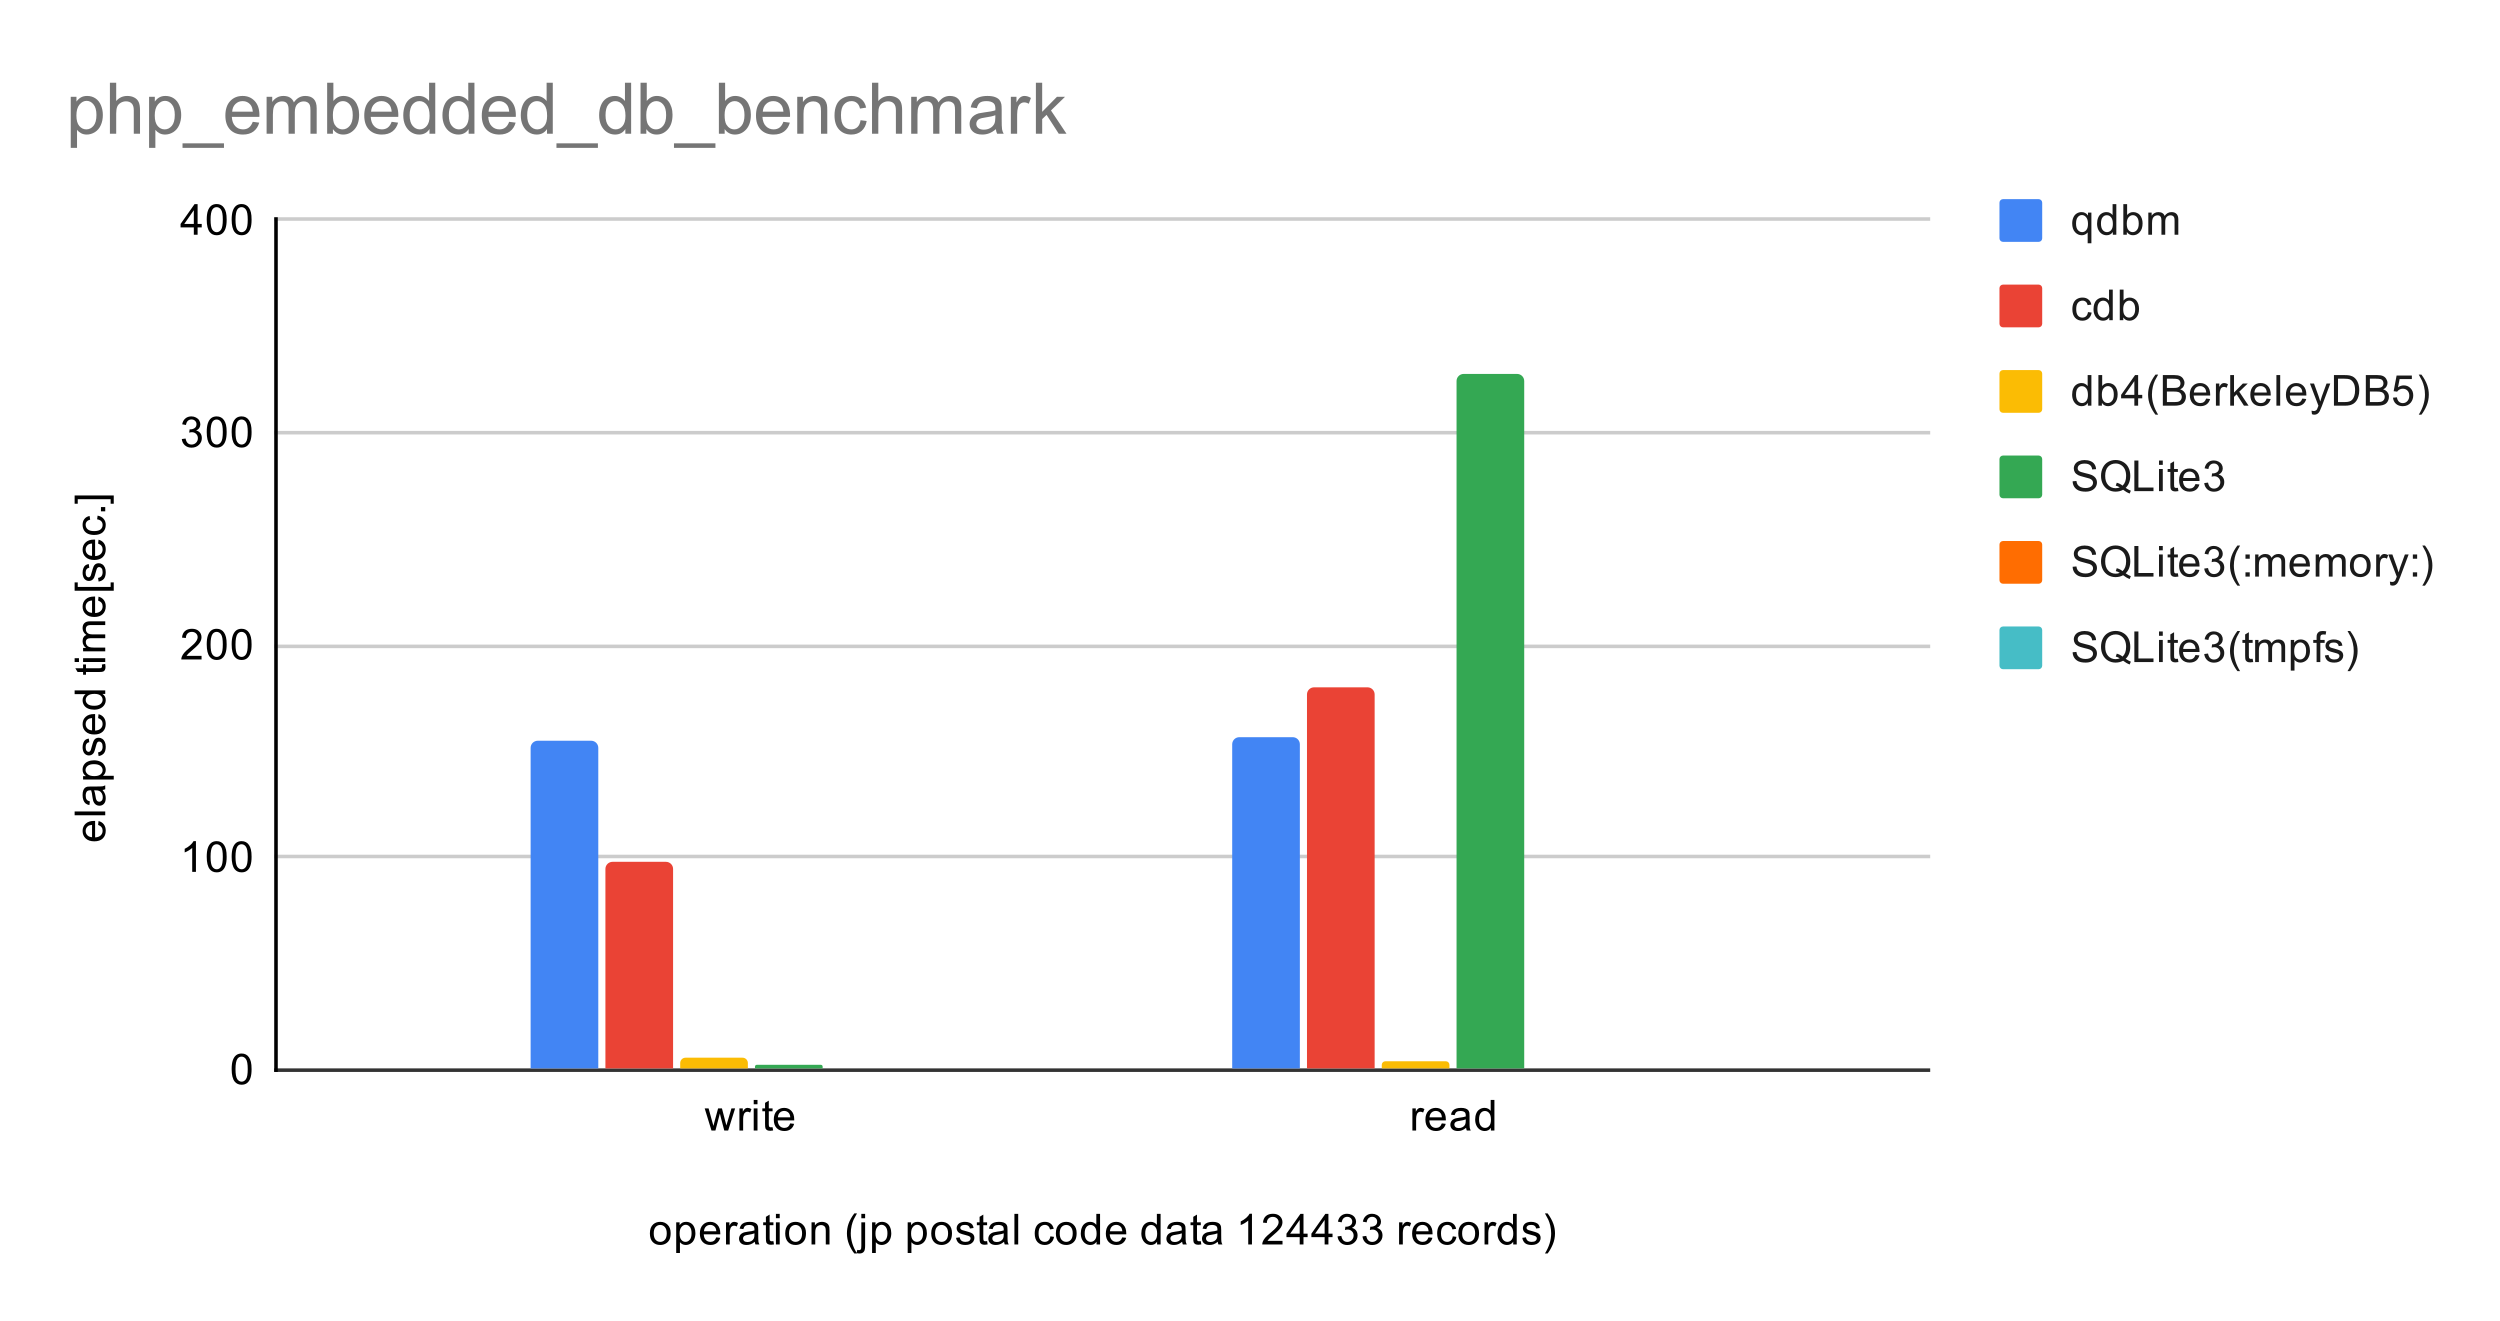 <svg version="1.1" viewBox="0.0 0.0 702.0 371.0" fill="none" stroke="none" stroke-linecap="square" stroke-miterlimit="10" width="702" height="371" xmlns:xlink="http://www.w3.org/1999/xlink" xmlns="http://www.w3.org/2000/svg"><path fill="#ffffff" d="M0 0L702.0 0L702.0 371.0L0 371.0L0 0Z" fill-rule="nonzero"/><path stroke="#333333" stroke-width="1.0" stroke-linecap="butt" d="M77.5 300.5L541.5 300.5" fill-rule="nonzero"/><path stroke="#cccccc" stroke-width="1.0" stroke-linecap="butt" d="M77.5 240.5L541.5 240.5" fill-rule="nonzero"/><path stroke="#cccccc" stroke-width="1.0" stroke-linecap="butt" d="M77.5 181.5L541.5 181.5" fill-rule="nonzero"/><path stroke="#cccccc" stroke-width="1.0" stroke-linecap="butt" d="M77.5 121.5L541.5 121.5" fill-rule="nonzero"/><path stroke="#cccccc" stroke-width="1.0" stroke-linecap="butt" d="M77.5 61.5L541.5 61.5" fill-rule="nonzero"/><path stroke="#000000" stroke-width="1.0" stroke-linecap="butt" d="M77.5 300.5L77.5 61.5" fill-rule="nonzero"/><clipPath id="id_0"><path d="M77.55 61.917L541.614 61.917L541.614 300.45L77.55 300.45L77.55 61.917Z" clip-rule="nonzero"/></clipPath><path stroke="#000000" stroke-width="2.0" stroke-linecap="butt" stroke-opacity="0.0" clip-path="url(#id_0)" d="M168.0 300.0L149.0 300.0L149.0 210.0C149.0 208.895 149.895 208.0 151.0 208.0L166.0 208.0C167.105 208.0 168.0 208.895 168.0 210.0Z" fill-rule="nonzero"/><path fill="#4285f4" clip-path="url(#id_0)" d="M168.0 300.0L149.0 300.0L149.0 210.0C149.0 208.895 149.895 208.0 151.0 208.0L166.0 208.0C167.105 208.0 168.0 208.895 168.0 210.0Z" fill-rule="nonzero"/><path stroke="#000000" stroke-width="2.0" stroke-linecap="butt" stroke-opacity="0.0" clip-path="url(#id_0)" d="M365.0 300.0L346.0 300.0L346.0 209.0C346.0 207.895 346.895 207.0 348.0 207.0L363.0 207.0C364.105 207.0 365.0 207.895 365.0 209.0Z" fill-rule="nonzero"/><path fill="#4285f4" clip-path="url(#id_0)" d="M365.0 300.0L346.0 300.0L346.0 209.0C346.0 207.895 346.895 207.0 348.0 207.0L363.0 207.0C364.105 207.0 365.0 207.895 365.0 209.0Z" fill-rule="nonzero"/><path stroke="#000000" stroke-width="2.0" stroke-linecap="butt" stroke-opacity="0.0" clip-path="url(#id_0)" d="M189.0 300.0L170.0 300.0L170.0 244.0C170.0 242.895 170.895 242.0 172.0 242.0L187.0 242.0C188.105 242.0 189.0 242.895 189.0 244.0Z" fill-rule="nonzero"/><path fill="#ea4335" clip-path="url(#id_0)" d="M189.0 300.0L170.0 300.0L170.0 244.0C170.0 242.895 170.895 242.0 172.0 242.0L187.0 242.0C188.105 242.0 189.0 242.895 189.0 244.0Z" fill-rule="nonzero"/><path stroke="#000000" stroke-width="2.0" stroke-linecap="butt" stroke-opacity="0.0" clip-path="url(#id_0)" d="M386.0 300.0L367.0 300.0L367.0 195.0C367.0 193.895 367.895 193.0 369.0 193.0L384.0 193.0C385.105 193.0 386.0 193.895 386.0 195.0Z" fill-rule="nonzero"/><path fill="#ea4335" clip-path="url(#id_0)" d="M386.0 300.0L367.0 300.0L367.0 195.0C367.0 193.895 367.895 193.0 369.0 193.0L384.0 193.0C385.105 193.0 386.0 193.895 386.0 195.0Z" fill-rule="nonzero"/><path stroke="#000000" stroke-width="2.0" stroke-linecap="butt" stroke-opacity="0.0" clip-path="url(#id_0)" d="M210.0 300.0L191.0 300.0L191.0 298.5C191.0 297.672 191.672 297.0 192.5 297.0L208.5 297.0C209.328 297.0 210.0 297.672 210.0 298.5Z" fill-rule="nonzero"/><path fill="#fbbc04" clip-path="url(#id_0)" d="M210.0 300.0L191.0 300.0L191.0 298.5C191.0 297.672 191.672 297.0 192.5 297.0L208.5 297.0C209.328 297.0 210.0 297.672 210.0 298.5Z" fill-rule="nonzero"/><path stroke="#000000" stroke-width="2.0" stroke-linecap="butt" stroke-opacity="0.0" clip-path="url(#id_0)" d="M407.0 300.0L388.0 300.0L388.0 299.0C388.0 298.448 388.448 298.0 389.0 298.0L406.0 298.0C406.552 298.0 407.0 298.448 407.0 299.0Z" fill-rule="nonzero"/><path fill="#fbbc04" clip-path="url(#id_0)" d="M407.0 300.0L388.0 300.0L388.0 299.0C388.0 298.448 388.448 298.0 389.0 298.0L406.0 298.0C406.552 298.0 407.0 298.448 407.0 299.0Z" fill-rule="nonzero"/><path stroke="#000000" stroke-width="2.0" stroke-linecap="butt" stroke-opacity="0.0" clip-path="url(#id_0)" d="M231.0 300.0L212.0 300.0L212.0 299.5C212.0 299.224 212.224 299.0 212.5 299.0L230.5 299.0C230.776 299.0 231.0 299.224 231.0 299.5Z" fill-rule="nonzero"/><path fill="#34a853" clip-path="url(#id_0)" d="M231.0 300.0L212.0 300.0L212.0 299.5C212.0 299.224 212.224 299.0 212.5 299.0L230.5 299.0C230.776 299.0 231.0 299.224 231.0 299.5Z" fill-rule="nonzero"/><path stroke="#000000" stroke-width="2.0" stroke-linecap="butt" stroke-opacity="0.0" clip-path="url(#id_0)" d="M428.0 300.0L409.0 300.0L409.0 107.0C409.0 105.895 409.895 105.0 411.0 105.0L426.0 105.0C427.105 105.0 428.0 105.895 428.0 107.0Z" fill-rule="nonzero"/><path fill="#34a853" clip-path="url(#id_0)" d="M428.0 300.0L409.0 300.0L409.0 107.0C409.0 105.895 409.895 105.0 411.0 105.0L426.0 105.0C427.105 105.0 428.0 105.895 428.0 107.0Z" fill-rule="nonzero"/><path stroke="#000000" stroke-width="2.0" stroke-linecap="butt" stroke-opacity="0.0" clip-path="url(#id_0)" d="M252.0 300.0L233.0 300.0L233.0 300.0C233.0 300.0 233.0 300.0 233.0 300.0L252.0 300.0C252.0 300.0 252.0 300.0 252.0 300.0Z" fill-rule="nonzero"/><path fill="#ff6d01" clip-path="url(#id_0)" d="M252.0 300.0L233.0 300.0L233.0 300.0C233.0 300.0 233.0 300.0 233.0 300.0L252.0 300.0C252.0 300.0 252.0 300.0 252.0 300.0Z" fill-rule="nonzero"/><path stroke="#000000" stroke-width="2.0" stroke-linecap="butt" stroke-opacity="0.0" clip-path="url(#id_0)" d="M449.0 300.0L430.0 300.0L430.0 300.0C430.0 300.0 430.0 300.0 430.0 300.0L449.0 300.0C449.0 300.0 449.0 300.0 449.0 300.0Z" fill-rule="nonzero"/><path fill="#ff6d01" clip-path="url(#id_0)" d="M449.0 300.0L430.0 300.0L430.0 300.0C430.0 300.0 430.0 300.0 430.0 300.0L449.0 300.0C449.0 300.0 449.0 300.0 449.0 300.0Z" fill-rule="nonzero"/><path stroke="#000000" stroke-width="2.0" stroke-linecap="butt" stroke-opacity="0.0" clip-path="url(#id_0)" d="M273.0 300.0L254.0 300.0L254.0 300.0C254.0 300.0 254.0 300.0 254.0 300.0L273.0 300.0C273.0 300.0 273.0 300.0 273.0 300.0Z" fill-rule="nonzero"/><path fill="#46bdc6" clip-path="url(#id_0)" d="M273.0 300.0L254.0 300.0L254.0 300.0C254.0 300.0 254.0 300.0 254.0 300.0L273.0 300.0C273.0 300.0 273.0 300.0 273.0 300.0Z" fill-rule="nonzero"/><path stroke="#000000" stroke-width="2.0" stroke-linecap="butt" stroke-opacity="0.0" clip-path="url(#id_0)" d="M470.0 300.0L451.0 300.0L451.0 300.0C451.0 300.0 451.0 300.0 451.0 300.0L470.0 300.0C470.0 300.0 470.0 300.0 470.0 300.0Z" fill-rule="nonzero"/><path fill="#46bdc6" clip-path="url(#id_0)" d="M470.0 300.0L451.0 300.0L451.0 300.0C451.0 300.0 451.0 300.0 451.0 300.0L470.0 300.0C470.0 300.0 470.0 300.0 470.0 300.0Z" fill-rule="nonzero"/><path fill="#000000" d="M182.488 346.341Q182.488 344.606 183.442 343.778Q184.238 343.091 185.395 343.091Q186.676 343.091 187.488 343.934Q188.317 344.762 188.317 346.247Q188.317 347.45 187.957 348.137Q187.598 348.825 186.895 349.216Q186.207 349.591 185.395 349.591Q184.098 349.591 183.285 348.762Q182.488 347.919 182.488 346.341ZM183.567 346.341Q183.567 347.528 184.082 348.122Q184.613 348.716 185.395 348.716Q186.192 348.716 186.707 348.122Q187.223 347.528 187.223 346.309Q187.223 345.153 186.692 344.559Q186.176 343.966 185.395 343.966Q184.613 343.966 184.082 344.559Q183.567 345.137 183.567 346.341ZM189.879 351.841L189.879 343.231L190.832 343.231L190.832 344.028Q191.176 343.559 191.598 343.325Q192.035 343.091 192.645 343.091Q193.442 343.091 194.051 343.497Q194.66 343.903 194.957 344.653Q195.27 345.403 195.27 346.294Q195.27 347.247 194.926 348.012Q194.598 348.778 193.942 349.184Q193.285 349.591 192.567 349.591Q192.035 349.591 191.613 349.372Q191.192 349.137 190.926 348.809L190.926 351.841L189.879 351.841ZM190.832 346.372Q190.832 347.575 191.317 348.153Q191.801 348.716 192.488 348.716Q193.192 348.716 193.692 348.122Q194.192 347.528 194.192 346.278Q194.192 345.091 193.707 344.512Q193.223 343.919 192.535 343.919Q191.863 343.919 191.348 344.544Q190.832 345.169 190.832 346.372ZM201.129 347.45L202.223 347.575Q201.973 348.528 201.27 349.059Q200.567 349.591 199.488 349.591Q198.129 349.591 197.317 348.747Q196.52 347.903 196.52 346.387Q196.52 344.825 197.332 343.966Q198.145 343.091 199.426 343.091Q200.676 343.091 201.457 343.934Q202.254 344.778 202.254 346.325Q202.254 346.419 202.254 346.606L197.613 346.606Q197.676 347.637 198.192 348.184Q198.707 348.716 199.488 348.716Q200.067 348.716 200.473 348.419Q200.895 348.106 201.129 347.45ZM197.676 345.747L201.145 345.747Q201.082 344.95 200.754 344.559Q200.238 343.95 199.442 343.95Q198.707 343.95 198.207 344.434Q197.723 344.919 197.676 345.747ZM203.863 349.45L203.863 343.231L204.817 343.231L204.817 344.169Q205.176 343.512 205.473 343.309Q205.785 343.091 206.16 343.091Q206.692 343.091 207.238 343.419L206.879 344.403Q206.488 344.169 206.113 344.169Q205.754 344.169 205.473 344.387Q205.207 344.591 205.098 344.966Q204.91 345.528 204.91 346.184L204.91 349.45L203.863 349.45ZM211.942 348.684Q211.348 349.184 210.801 349.387Q210.27 349.591 209.645 349.591Q208.613 349.591 208.067 349.091Q207.52 348.591 207.52 347.809Q207.52 347.356 207.723 346.981Q207.926 346.591 208.27 346.372Q208.613 346.137 209.035 346.028Q209.332 345.934 209.973 345.856Q211.238 345.716 211.848 345.497Q211.848 345.278 211.848 345.231Q211.848 344.575 211.551 344.309Q211.145 343.966 210.348 343.966Q209.613 343.966 209.254 344.231Q208.895 344.481 208.723 345.137L207.692 344.997Q207.832 344.341 208.16 343.934Q208.488 343.528 209.098 343.309Q209.707 343.091 210.504 343.091Q211.301 343.091 211.801 343.278Q212.301 343.466 212.535 343.747Q212.77 344.028 212.863 344.466Q212.91 344.731 212.91 345.434L212.91 346.841Q212.91 348.309 212.973 348.7Q213.051 349.091 213.254 349.45L212.145 349.45Q211.988 349.122 211.942 348.684ZM211.848 346.325Q211.27 346.559 210.129 346.731Q209.473 346.825 209.207 346.95Q208.942 347.059 208.785 347.278Q208.645 347.497 208.645 347.778Q208.645 348.2 208.957 348.481Q209.285 348.762 209.895 348.762Q210.504 348.762 210.973 348.497Q211.457 348.231 211.676 347.762Q211.848 347.403 211.848 346.716L211.848 346.325ZM217.176 348.512L217.332 349.434Q216.879 349.528 216.535 349.528Q215.957 349.528 215.645 349.356Q215.332 349.169 215.192 348.872Q215.067 348.575 215.067 347.622L215.067 344.044L214.301 344.044L214.301 343.231L215.067 343.231L215.067 341.684L216.113 341.059L216.113 343.231L217.176 343.231L217.176 344.044L216.113 344.044L216.113 347.684Q216.113 348.137 216.16 348.262Q216.223 348.387 216.348 348.466Q216.473 348.544 216.707 348.544Q216.895 348.544 217.176 348.512ZM217.879 342.075L217.879 340.856L218.942 340.856L218.942 342.075L217.879 342.075ZM217.879 349.45L217.879 343.231L218.942 343.231L218.942 349.45L217.879 349.45ZM220.488 346.341Q220.488 344.606 221.442 343.778Q222.238 343.091 223.395 343.091Q224.676 343.091 225.488 343.934Q226.317 344.762 226.317 346.247Q226.317 347.45 225.957 348.137Q225.598 348.825 224.895 349.216Q224.207 349.591 223.395 349.591Q222.098 349.591 221.285 348.762Q220.488 347.919 220.488 346.341ZM221.567 346.341Q221.567 347.528 222.082 348.122Q222.613 348.716 223.395 348.716Q224.192 348.716 224.707 348.122Q225.223 347.528 225.223 346.309Q225.223 345.153 224.692 344.559Q224.176 343.966 223.395 343.966Q222.613 343.966 222.082 344.559Q221.567 345.137 221.567 346.341ZM227.879 349.45L227.879 343.231L228.817 343.231L228.817 344.106Q229.504 343.091 230.801 343.091Q231.363 343.091 231.832 343.294Q232.317 343.497 232.551 343.825Q232.785 344.153 232.879 344.591Q232.926 344.887 232.926 345.622L232.926 349.45L231.879 349.45L231.879 345.669Q231.879 345.012 231.754 344.7Q231.629 344.387 231.317 344.2Q231.004 343.997 230.582 343.997Q229.91 343.997 229.41 344.434Q228.926 344.856 228.926 346.044L228.926 349.45L227.879 349.45ZM239.895 351.981Q239.02 350.872 238.41 349.403Q237.817 347.919 237.817 346.341Q237.817 344.95 238.254 343.669Q238.785 342.184 239.895 340.716L240.645 340.716Q239.942 341.934 239.707 342.45Q239.348 343.262 239.145 344.137Q238.895 345.231 238.895 346.341Q238.895 349.169 240.645 351.981L239.895 351.981ZM241.863 342.091L241.863 340.856L242.926 340.856L242.926 342.091L241.863 342.091ZM240.535 351.872L240.723 350.966Q241.051 351.044 241.223 351.044Q241.551 351.044 241.707 350.825Q241.863 350.622 241.863 349.762L241.863 343.231L242.926 343.231L242.926 349.794Q242.926 350.934 242.629 351.387Q242.238 351.981 241.363 351.981Q240.926 351.981 240.535 351.872ZM244.879 351.841L244.879 343.231L245.832 343.231L245.832 344.028Q246.176 343.559 246.598 343.325Q247.035 343.091 247.645 343.091Q248.442 343.091 249.051 343.497Q249.66 343.903 249.957 344.653Q250.27 345.403 250.27 346.294Q250.27 347.247 249.926 348.012Q249.598 348.778 248.942 349.184Q248.285 349.591 247.567 349.591Q247.035 349.591 246.613 349.372Q246.192 349.137 245.926 348.809L245.926 351.841L244.879 351.841ZM245.832 346.372Q245.832 347.575 246.317 348.153Q246.801 348.716 247.488 348.716Q248.192 348.716 248.692 348.122Q249.192 347.528 249.192 346.278Q249.192 345.091 248.707 344.512Q248.223 343.919 247.535 343.919Q246.863 343.919 246.348 344.544Q245.832 345.169 245.832 346.372ZM254.879 351.841L254.879 343.231L255.832 343.231L255.832 344.028Q256.176 343.559 256.598 343.325Q257.035 343.091 257.645 343.091Q258.442 343.091 259.051 343.497Q259.66 343.903 259.957 344.653Q260.27 345.403 260.27 346.294Q260.27 347.247 259.926 348.012Q259.598 348.778 258.942 349.184Q258.285 349.591 257.567 349.591Q257.035 349.591 256.613 349.372Q256.192 349.137 255.926 348.809L255.926 351.841L254.879 351.841ZM255.832 346.372Q255.832 347.575 256.317 348.153Q256.801 348.716 257.488 348.716Q258.192 348.716 258.692 348.122Q259.192 347.528 259.192 346.278Q259.192 345.091 258.707 344.512Q258.223 343.919 257.535 343.919Q256.863 343.919 256.348 344.544Q255.832 345.169 255.832 346.372ZM261.488 346.341Q261.488 344.606 262.442 343.778Q263.238 343.091 264.395 343.091Q265.676 343.091 266.488 343.934Q267.317 344.762 267.317 346.247Q267.317 347.45 266.957 348.137Q266.598 348.825 265.895 349.216Q265.207 349.591 264.395 349.591Q263.098 349.591 262.285 348.762Q261.488 347.919 261.488 346.341ZM262.567 346.341Q262.567 347.528 263.082 348.122Q263.613 348.716 264.395 348.716Q265.192 348.716 265.707 348.122Q266.223 347.528 266.223 346.309Q266.223 345.153 265.692 344.559Q265.176 343.966 264.395 343.966Q263.613 343.966 263.082 344.559Q262.567 345.137 262.567 346.341ZM268.457 347.591L269.488 347.434Q269.582 348.059 269.973 348.387Q270.379 348.716 271.113 348.716Q271.832 348.716 272.176 348.434Q272.535 348.137 272.535 347.731Q272.535 347.372 272.223 347.169Q272.004 347.028 271.145 346.809Q269.988 346.512 269.535 346.309Q269.098 346.091 268.863 345.716Q268.629 345.341 268.629 344.872Q268.629 344.466 268.817 344.106Q269.004 343.747 269.332 343.512Q269.582 343.341 270.004 343.216Q270.426 343.091 270.926 343.091Q271.645 343.091 272.192 343.309Q272.754 343.512 273.02 343.872Q273.285 344.231 273.379 344.825L272.348 344.966Q272.285 344.497 271.942 344.231Q271.613 343.95 270.988 343.95Q270.27 343.95 269.957 344.2Q269.645 344.434 269.645 344.762Q269.645 344.966 269.77 345.122Q269.91 345.294 270.176 345.403Q270.332 345.466 271.113 345.669Q272.238 345.981 272.676 346.169Q273.113 346.356 273.363 346.716Q273.613 347.075 273.613 347.622Q273.613 348.153 273.301 348.622Q273.004 349.075 272.426 349.341Q271.848 349.591 271.113 349.591Q269.895 349.591 269.254 349.091Q268.629 348.575 268.457 347.591ZM277.176 348.512L277.332 349.434Q276.879 349.528 276.535 349.528Q275.957 349.528 275.645 349.356Q275.332 349.169 275.192 348.872Q275.067 348.575 275.067 347.622L275.067 344.044L274.301 344.044L274.301 343.231L275.067 343.231L275.067 341.684L276.113 341.059L276.113 343.231L277.176 343.231L277.176 344.044L276.113 344.044L276.113 347.684Q276.113 348.137 276.16 348.262Q276.223 348.387 276.348 348.466Q276.473 348.544 276.707 348.544Q276.895 348.544 277.176 348.512ZM281.942 348.684Q281.348 349.184 280.801 349.387Q280.27 349.591 279.645 349.591Q278.613 349.591 278.067 349.091Q277.52 348.591 277.52 347.809Q277.52 347.356 277.723 346.981Q277.926 346.591 278.27 346.372Q278.613 346.137 279.035 346.028Q279.332 345.934 279.973 345.856Q281.238 345.716 281.848 345.497Q281.848 345.278 281.848 345.231Q281.848 344.575 281.551 344.309Q281.145 343.966 280.348 343.966Q279.613 343.966 279.254 344.231Q278.895 344.481 278.723 345.137L277.692 344.997Q277.832 344.341 278.16 343.934Q278.488 343.528 279.098 343.309Q279.707 343.091 280.504 343.091Q281.301 343.091 281.801 343.278Q282.301 343.466 282.535 343.747Q282.77 344.028 282.863 344.466Q282.91 344.731 282.91 345.434L282.91 346.841Q282.91 348.309 282.973 348.7Q283.051 349.091 283.254 349.45L282.145 349.45Q281.988 349.122 281.942 348.684ZM281.848 346.325Q281.27 346.559 280.129 346.731Q279.473 346.825 279.207 346.95Q278.942 347.059 278.785 347.278Q278.645 347.497 278.645 347.778Q278.645 348.2 278.957 348.481Q279.285 348.762 279.895 348.762Q280.504 348.762 280.973 348.497Q281.457 348.231 281.676 347.762Q281.848 347.403 281.848 346.716L281.848 346.325ZM284.848 349.45L284.848 340.856L285.91 340.856L285.91 349.45L284.848 349.45ZM294.942 347.169L295.973 347.309Q295.801 348.372 295.098 348.981Q294.395 349.591 293.379 349.591Q292.098 349.591 291.317 348.762Q290.551 347.919 290.551 346.356Q290.551 345.356 290.879 344.606Q291.223 343.841 291.895 343.466Q292.582 343.091 293.395 343.091Q294.395 343.091 295.035 343.606Q295.692 344.106 295.879 345.059L294.848 345.216Q294.707 344.591 294.332 344.278Q293.957 343.95 293.426 343.95Q292.629 343.95 292.129 344.528Q291.629 345.091 291.629 346.325Q291.629 347.591 292.113 348.153Q292.598 348.716 293.363 348.716Q293.988 348.716 294.395 348.341Q294.817 347.966 294.942 347.169ZM296.488 346.341Q296.488 344.606 297.442 343.778Q298.238 343.091 299.395 343.091Q300.676 343.091 301.488 343.934Q302.317 344.762 302.317 346.247Q302.317 347.45 301.957 348.137Q301.598 348.825 300.895 349.216Q300.207 349.591 299.395 349.591Q298.098 349.591 297.285 348.762Q296.488 347.919 296.488 346.341ZM297.567 346.341Q297.567 347.528 298.082 348.122Q298.613 348.716 299.395 348.716Q300.192 348.716 300.707 348.122Q301.223 347.528 301.223 346.309Q301.223 345.153 300.692 344.559Q300.176 343.966 299.395 343.966Q298.613 343.966 298.082 344.559Q297.567 345.137 297.567 346.341ZM307.91 349.45L307.91 348.669Q307.317 349.591 306.176 349.591Q305.426 349.591 304.801 349.184Q304.176 348.762 303.832 348.028Q303.488 347.294 303.488 346.341Q303.488 345.419 303.801 344.653Q304.113 343.887 304.738 343.497Q305.363 343.091 306.129 343.091Q306.692 343.091 307.129 343.325Q307.567 343.559 307.848 343.934L307.848 340.856L308.895 340.856L308.895 349.45L307.91 349.45ZM304.582 346.341Q304.582 347.544 305.082 348.137Q305.582 348.716 306.27 348.716Q306.957 348.716 307.442 348.153Q307.926 347.591 307.926 346.434Q307.926 345.153 307.426 344.559Q306.942 343.966 306.223 343.966Q305.52 343.966 305.051 344.544Q304.582 345.106 304.582 346.341ZM315.129 347.45L316.223 347.575Q315.973 348.528 315.27 349.059Q314.567 349.591 313.488 349.591Q312.129 349.591 311.317 348.747Q310.52 347.903 310.52 346.387Q310.52 344.825 311.332 343.966Q312.145 343.091 313.426 343.091Q314.676 343.091 315.457 343.934Q316.254 344.778 316.254 346.325Q316.254 346.419 316.254 346.606L311.613 346.606Q311.676 347.637 312.192 348.184Q312.707 348.716 313.488 348.716Q314.067 348.716 314.473 348.419Q314.895 348.106 315.129 347.45ZM311.676 345.747L315.145 345.747Q315.082 344.95 314.754 344.559Q314.238 343.95 313.442 343.95Q312.707 343.95 312.207 344.434Q311.723 344.919 311.676 345.747ZM324.91 349.45L324.91 348.669Q324.317 349.591 323.176 349.591Q322.426 349.591 321.801 349.184Q321.176 348.762 320.832 348.028Q320.488 347.294 320.488 346.341Q320.488 345.419 320.801 344.653Q321.113 343.887 321.738 343.497Q322.363 343.091 323.129 343.091Q323.692 343.091 324.129 343.325Q324.567 343.559 324.848 343.934L324.848 340.856L325.895 340.856L325.895 349.45L324.91 349.45ZM321.582 346.341Q321.582 347.544 322.082 348.137Q322.582 348.716 323.27 348.716Q323.957 348.716 324.442 348.153Q324.926 347.591 324.926 346.434Q324.926 345.153 324.426 344.559Q323.942 343.966 323.223 343.966Q322.52 343.966 322.051 344.544Q321.582 345.106 321.582 346.341ZM331.942 348.684Q331.348 349.184 330.801 349.387Q330.27 349.591 329.645 349.591Q328.613 349.591 328.067 349.091Q327.52 348.591 327.52 347.809Q327.52 347.356 327.723 346.981Q327.926 346.591 328.27 346.372Q328.613 346.137 329.035 346.028Q329.332 345.934 329.973 345.856Q331.238 345.716 331.848 345.497Q331.848 345.278 331.848 345.231Q331.848 344.575 331.551 344.309Q331.145 343.966 330.348 343.966Q329.613 343.966 329.254 344.231Q328.895 344.481 328.723 345.137L327.692 344.997Q327.832 344.341 328.16 343.934Q328.488 343.528 329.098 343.309Q329.707 343.091 330.504 343.091Q331.301 343.091 331.801 343.278Q332.301 343.466 332.535 343.747Q332.77 344.028 332.863 344.466Q332.91 344.731 332.91 345.434L332.91 346.841Q332.91 348.309 332.973 348.7Q333.051 349.091 333.254 349.45L332.145 349.45Q331.988 349.122 331.942 348.684ZM331.848 346.325Q331.27 346.559 330.129 346.731Q329.473 346.825 329.207 346.95Q328.942 347.059 328.785 347.278Q328.645 347.497 328.645 347.778Q328.645 348.2 328.957 348.481Q329.285 348.762 329.895 348.762Q330.504 348.762 330.973 348.497Q331.457 348.231 331.676 347.762Q331.848 347.403 331.848 346.716L331.848 346.325ZM337.176 348.512L337.332 349.434Q336.879 349.528 336.535 349.528Q335.957 349.528 335.645 349.356Q335.332 349.169 335.192 348.872Q335.067 348.575 335.067 347.622L335.067 344.044L334.301 344.044L334.301 343.231L335.067 343.231L335.067 341.684L336.113 341.059L336.113 343.231L337.176 343.231L337.176 344.044L336.113 344.044L336.113 347.684Q336.113 348.137 336.16 348.262Q336.223 348.387 336.348 348.466Q336.473 348.544 336.707 348.544Q336.895 348.544 337.176 348.512ZM341.942 348.684Q341.348 349.184 340.801 349.387Q340.27 349.591 339.645 349.591Q338.613 349.591 338.067 349.091Q337.52 348.591 337.52 347.809Q337.52 347.356 337.723 346.981Q337.926 346.591 338.27 346.372Q338.613 346.137 339.035 346.028Q339.332 345.934 339.973 345.856Q341.238 345.716 341.848 345.497Q341.848 345.278 341.848 345.231Q341.848 344.575 341.551 344.309Q341.145 343.966 340.348 343.966Q339.613 343.966 339.254 344.231Q338.895 344.481 338.723 345.137L337.692 344.997Q337.832 344.341 338.16 343.934Q338.488 343.528 339.098 343.309Q339.707 343.091 340.504 343.091Q341.301 343.091 341.801 343.278Q342.301 343.466 342.535 343.747Q342.77 344.028 342.863 344.466Q342.91 344.731 342.91 345.434L342.91 346.841Q342.91 348.309 342.973 348.7Q343.051 349.091 343.254 349.45L342.145 349.45Q341.988 349.122 341.942 348.684ZM341.848 346.325Q341.27 346.559 340.129 346.731Q339.473 346.825 339.207 346.95Q338.942 347.059 338.785 347.278Q338.645 347.497 338.645 347.778Q338.645 348.2 338.957 348.481Q339.285 348.762 339.895 348.762Q340.504 348.762 340.973 348.497Q341.457 348.231 341.676 347.762Q341.848 347.403 341.848 346.716L341.848 346.325ZM351.551 349.45L350.504 349.45L350.504 342.731Q350.113 343.091 349.488 343.466Q348.879 343.825 348.395 343.997L348.395 342.981Q349.27 342.559 349.926 341.981Q350.598 341.387 350.879 340.825L351.551 340.825L351.551 349.45ZM360.129 348.434L360.129 349.45L354.442 349.45Q354.442 349.075 354.567 348.716Q354.785 348.137 355.254 347.575Q355.738 347.012 356.645 346.278Q358.051 345.122 358.535 344.45Q359.035 343.778 359.035 343.184Q359.035 342.559 358.582 342.137Q358.129 341.7 357.41 341.7Q356.645 341.7 356.192 342.153Q355.738 342.606 355.723 343.419L354.645 343.309Q354.754 342.091 355.473 341.466Q356.207 340.825 357.442 340.825Q358.676 340.825 359.395 341.512Q360.113 342.2 360.113 343.216Q360.113 343.731 359.895 344.231Q359.692 344.716 359.192 345.278Q358.707 345.825 357.582 346.778Q356.629 347.575 356.348 347.872Q356.082 348.153 355.91 348.434L360.129 348.434ZM364.957 349.45L364.957 347.387L361.238 347.387L361.238 346.419L365.16 340.856L366.02 340.856L366.02 346.419L367.176 346.419L367.176 347.387L366.02 347.387L366.02 349.45L364.957 349.45ZM364.957 346.419L364.957 342.559L362.27 346.419L364.957 346.419ZM371.957 349.45L371.957 347.387L368.238 347.387L368.238 346.419L372.16 340.856L373.02 340.856L373.02 346.419L374.176 346.419L374.176 347.387L373.02 347.387L373.02 349.45L371.957 349.45ZM371.957 346.419L371.957 342.559L369.27 346.419L371.957 346.419ZM375.582 347.184L376.645 347.044Q376.817 347.934 377.254 348.341Q377.692 348.731 378.317 348.731Q379.067 348.731 379.582 348.216Q380.098 347.7 380.098 346.934Q380.098 346.216 379.613 345.747Q379.145 345.262 378.41 345.262Q378.113 345.262 377.66 345.387L377.785 344.45Q377.895 344.466 377.957 344.466Q378.629 344.466 379.16 344.122Q379.707 343.762 379.707 343.028Q379.707 342.45 379.317 342.075Q378.926 341.684 378.301 341.684Q377.692 341.684 377.27 342.075Q376.863 342.466 376.754 343.231L375.692 343.044Q375.879 341.997 376.567 341.419Q377.254 340.825 378.27 340.825Q378.973 340.825 379.567 341.137Q380.16 341.434 380.473 341.95Q380.785 342.466 380.785 343.059Q380.785 343.606 380.488 344.075Q380.192 344.528 379.613 344.794Q380.363 344.966 380.785 345.528Q381.207 346.075 381.207 346.919Q381.207 348.044 380.379 348.825Q379.567 349.606 378.317 349.606Q377.192 349.606 376.442 348.934Q375.692 348.247 375.582 347.184ZM382.582 347.184L383.645 347.044Q383.817 347.934 384.254 348.341Q384.692 348.731 385.317 348.731Q386.067 348.731 386.582 348.216Q387.098 347.7 387.098 346.934Q387.098 346.216 386.613 345.747Q386.145 345.262 385.41 345.262Q385.113 345.262 384.66 345.387L384.785 344.45Q384.895 344.466 384.957 344.466Q385.629 344.466 386.16 344.122Q386.707 343.762 386.707 343.028Q386.707 342.45 386.317 342.075Q385.926 341.684 385.301 341.684Q384.692 341.684 384.27 342.075Q383.863 342.466 383.754 343.231L382.692 343.044Q382.879 341.997 383.567 341.419Q384.254 340.825 385.27 340.825Q385.973 340.825 386.567 341.137Q387.16 341.434 387.473 341.95Q387.785 342.466 387.785 343.059Q387.785 343.606 387.488 344.075Q387.192 344.528 386.613 344.794Q387.363 344.966 387.785 345.528Q388.207 346.075 388.207 346.919Q388.207 348.044 387.379 348.825Q386.567 349.606 385.317 349.606Q384.192 349.606 383.442 348.934Q382.692 348.247 382.582 347.184ZM392.863 349.45L392.863 343.231L393.817 343.231L393.817 344.169Q394.176 343.512 394.473 343.309Q394.785 343.091 395.16 343.091Q395.692 343.091 396.238 343.419L395.879 344.403Q395.488 344.169 395.113 344.169Q394.754 344.169 394.473 344.387Q394.207 344.591 394.098 344.966Q393.91 345.528 393.91 346.184L393.91 349.45L392.863 349.45ZM401.129 347.45L402.223 347.575Q401.973 348.528 401.27 349.059Q400.567 349.591 399.488 349.591Q398.129 349.591 397.317 348.747Q396.52 347.903 396.52 346.387Q396.52 344.825 397.332 343.966Q398.145 343.091 399.426 343.091Q400.676 343.091 401.457 343.934Q402.254 344.778 402.254 346.325Q402.254 346.419 402.254 346.606L397.613 346.606Q397.676 347.637 398.192 348.184Q398.707 348.716 399.488 348.716Q400.067 348.716 400.473 348.419Q400.895 348.106 401.129 347.45ZM397.676 345.747L401.145 345.747Q401.082 344.95 400.754 344.559Q400.238 343.95 399.442 343.95Q398.707 343.95 398.207 344.434Q397.723 344.919 397.676 345.747ZM407.942 347.169L408.973 347.309Q408.801 348.372 408.098 348.981Q407.395 349.591 406.379 349.591Q405.098 349.591 404.317 348.762Q403.551 347.919 403.551 346.356Q403.551 345.356 403.879 344.606Q404.223 343.841 404.895 343.466Q405.582 343.091 406.395 343.091Q407.395 343.091 408.035 343.606Q408.692 344.106 408.879 345.059L407.848 345.216Q407.707 344.591 407.332 344.278Q406.957 343.95 406.426 343.95Q405.629 343.95 405.129 344.528Q404.629 345.091 404.629 346.325Q404.629 347.591 405.113 348.153Q405.598 348.716 406.363 348.716Q406.988 348.716 407.395 348.341Q407.817 347.966 407.942 347.169ZM409.488 346.341Q409.488 344.606 410.442 343.778Q411.238 343.091 412.395 343.091Q413.676 343.091 414.488 343.934Q415.317 344.762 415.317 346.247Q415.317 347.45 414.957 348.137Q414.598 348.825 413.895 349.216Q413.207 349.591 412.395 349.591Q411.098 349.591 410.285 348.762Q409.488 347.919 409.488 346.341ZM410.567 346.341Q410.567 347.528 411.082 348.122Q411.613 348.716 412.395 348.716Q413.192 348.716 413.707 348.122Q414.223 347.528 414.223 346.309Q414.223 345.153 413.692 344.559Q413.176 343.966 412.395 343.966Q411.613 343.966 411.082 344.559Q410.567 345.137 410.567 346.341ZM416.863 349.45L416.863 343.231L417.817 343.231L417.817 344.169Q418.176 343.512 418.473 343.309Q418.785 343.091 419.16 343.091Q419.692 343.091 420.238 343.419L419.879 344.403Q419.488 344.169 419.113 344.169Q418.754 344.169 418.473 344.387Q418.207 344.591 418.098 344.966Q417.91 345.528 417.91 346.184L417.91 349.45L416.863 349.45ZM424.91 349.45L424.91 348.669Q424.317 349.591 423.176 349.591Q422.426 349.591 421.801 349.184Q421.176 348.762 420.832 348.028Q420.488 347.294 420.488 346.341Q420.488 345.419 420.801 344.653Q421.113 343.887 421.738 343.497Q422.363 343.091 423.129 343.091Q423.692 343.091 424.129 343.325Q424.567 343.559 424.848 343.934L424.848 340.856L425.895 340.856L425.895 349.45L424.91 349.45ZM421.582 346.341Q421.582 347.544 422.082 348.137Q422.582 348.716 423.27 348.716Q423.957 348.716 424.442 348.153Q424.926 347.591 424.926 346.434Q424.926 345.153 424.426 344.559Q423.942 343.966 423.223 343.966Q422.52 343.966 422.051 344.544Q421.582 345.106 421.582 346.341ZM427.457 347.591L428.488 347.434Q428.582 348.059 428.973 348.387Q429.379 348.716 430.113 348.716Q430.832 348.716 431.176 348.434Q431.535 348.137 431.535 347.731Q431.535 347.372 431.223 347.169Q431.004 347.028 430.145 346.809Q428.988 346.512 428.535 346.309Q428.098 346.091 427.863 345.716Q427.629 345.341 427.629 344.872Q427.629 344.466 427.817 344.106Q428.004 343.747 428.332 343.512Q428.582 343.341 429.004 343.216Q429.426 343.091 429.926 343.091Q430.645 343.091 431.192 343.309Q431.754 343.512 432.02 343.872Q432.285 344.231 432.379 344.825L431.348 344.966Q431.285 344.497 430.942 344.231Q430.613 343.95 429.988 343.95Q429.27 343.95 428.957 344.2Q428.645 344.434 428.645 344.762Q428.645 344.966 428.77 345.122Q428.91 345.294 429.176 345.403Q429.332 345.466 430.113 345.669Q431.238 345.981 431.676 346.169Q432.113 346.356 432.363 346.716Q432.613 347.075 432.613 347.622Q432.613 348.153 432.301 348.622Q432.004 349.075 431.426 349.341Q430.848 349.591 430.113 349.591Q428.895 349.591 428.254 349.091Q427.629 348.575 427.457 347.591ZM434.567 351.981L433.817 351.981Q435.567 349.169 435.567 346.341Q435.567 345.247 435.317 344.153Q435.113 343.278 434.754 342.466Q434.52 341.95 433.817 340.716L434.567 340.716Q435.66 342.184 436.192 343.669Q436.645 344.95 436.645 346.341Q436.645 347.919 436.035 349.403Q435.426 350.872 434.567 351.981Z" fill-rule="nonzero"/><path fill="#000000" d="M27.55 231.636L27.675 230.543Q28.628 230.793 29.159 231.496Q29.691 232.199 29.691 233.277Q29.691 234.636 28.847 235.449Q28.003 236.246 26.488 236.246Q24.925 236.246 24.066 235.433Q23.191 234.621 23.191 233.34Q23.191 232.09 24.034 231.308Q24.878 230.511 26.425 230.511Q26.519 230.511 26.706 230.511L26.706 235.152Q27.738 235.09 28.284 234.574Q28.816 234.058 28.816 233.277Q28.816 232.699 28.519 232.293Q28.206 231.871 27.55 231.636ZM25.847 235.09L25.847 231.621Q25.05 231.683 24.659 232.011Q24.05 232.527 24.05 233.324Q24.05 234.058 24.534 234.558Q25.019 235.043 25.847 235.09ZM29.55 228.918L20.956 228.918L20.956 227.855L29.55 227.855L29.55 228.918ZM28.784 221.824Q29.284 222.418 29.488 222.965Q29.691 223.496 29.691 224.121Q29.691 225.152 29.191 225.699Q28.691 226.246 27.909 226.246Q27.456 226.246 27.081 226.043Q26.691 225.84 26.472 225.496Q26.238 225.152 26.128 224.73Q26.034 224.433 25.956 223.793Q25.816 222.527 25.597 221.918Q25.378 221.918 25.331 221.918Q24.675 221.918 24.409 222.215Q24.066 222.621 24.066 223.418Q24.066 224.152 24.331 224.511Q24.581 224.871 25.238 225.043L25.097 226.074Q24.441 225.933 24.034 225.605Q23.628 225.277 23.409 224.668Q23.191 224.058 23.191 223.261Q23.191 222.465 23.378 221.965Q23.566 221.465 23.847 221.23Q24.128 220.996 24.566 220.902Q24.831 220.855 25.534 220.855L26.941 220.855Q28.409 220.855 28.8 220.793Q29.191 220.715 29.55 220.511L29.55 221.621Q29.222 221.777 28.784 221.824ZM26.425 221.918Q26.659 222.496 26.831 223.636Q26.925 224.293 27.05 224.558Q27.159 224.824 27.378 224.98Q27.597 225.121 27.878 225.121Q28.3 225.121 28.581 224.808Q28.863 224.48 28.863 223.871Q28.863 223.261 28.597 222.793Q28.331 222.308 27.863 222.09Q27.503 221.918 26.816 221.918L26.425 221.918ZM31.941 218.886L23.331 218.886L23.331 217.933L24.128 217.933Q23.659 217.59 23.425 217.168Q23.191 216.73 23.191 216.121Q23.191 215.324 23.597 214.715Q24.003 214.105 24.753 213.808Q25.503 213.496 26.394 213.496Q27.347 213.496 28.113 213.84Q28.878 214.168 29.284 214.824Q29.691 215.48 29.691 216.199Q29.691 216.73 29.472 217.152Q29.238 217.574 28.909 217.84L31.941 217.84L31.941 218.886ZM26.472 217.933Q27.675 217.933 28.253 217.449Q28.816 216.965 28.816 216.277Q28.816 215.574 28.222 215.074Q27.628 214.574 26.378 214.574Q25.191 214.574 24.613 215.058Q24.019 215.543 24.019 216.23Q24.019 216.902 24.644 217.418Q25.269 217.933 26.472 217.933ZM27.691 212.308L27.534 211.277Q28.159 211.183 28.488 210.793Q28.816 210.386 28.816 209.652Q28.816 208.933 28.534 208.59Q28.238 208.23 27.831 208.23Q27.472 208.23 27.269 208.543Q27.128 208.761 26.909 209.621Q26.613 210.777 26.409 211.23Q26.191 211.668 25.816 211.902Q25.441 212.136 24.972 212.136Q24.566 212.136 24.206 211.949Q23.847 211.761 23.613 211.433Q23.441 211.183 23.316 210.761Q23.191 210.34 23.191 209.84Q23.191 209.121 23.409 208.574Q23.613 208.011 23.972 207.746Q24.331 207.48 24.925 207.386L25.066 208.418Q24.597 208.48 24.331 208.824Q24.05 209.152 24.05 209.777Q24.05 210.496 24.3 210.808Q24.534 211.121 24.863 211.121Q25.066 211.121 25.222 210.996Q25.394 210.855 25.503 210.59Q25.566 210.433 25.769 209.652Q26.081 208.527 26.269 208.09Q26.456 207.652 26.816 207.402Q27.175 207.152 27.722 207.152Q28.253 207.152 28.722 207.465Q29.175 207.761 29.441 208.34Q29.691 208.918 29.691 209.652Q29.691 210.871 29.191 211.511Q28.675 212.136 27.691 212.308ZM27.55 201.636L27.675 200.543Q28.628 200.793 29.159 201.496Q29.691 202.199 29.691 203.277Q29.691 204.636 28.847 205.449Q28.003 206.246 26.488 206.246Q24.925 206.246 24.066 205.433Q23.191 204.621 23.191 203.34Q23.191 202.09 24.034 201.308Q24.878 200.511 26.425 200.511Q26.519 200.511 26.706 200.511L26.706 205.152Q27.738 205.09 28.284 204.574Q28.816 204.058 28.816 203.277Q28.816 202.699 28.519 202.293Q28.206 201.871 27.55 201.636ZM25.847 205.09L25.847 201.621Q25.05 201.683 24.659 202.011Q24.05 202.527 24.05 203.324Q24.05 204.058 24.534 204.558Q25.019 205.043 25.847 205.09ZM29.55 194.855L28.769 194.855Q29.691 195.449 29.691 196.59Q29.691 197.34 29.284 197.965Q28.863 198.59 28.128 198.933Q27.394 199.277 26.441 199.277Q25.519 199.277 24.753 198.965Q23.988 198.652 23.597 198.027Q23.191 197.402 23.191 196.636Q23.191 196.074 23.425 195.636Q23.659 195.199 24.034 194.918L20.956 194.918L20.956 193.871L29.55 193.871L29.55 194.855ZM26.441 198.183Q27.644 198.183 28.238 197.683Q28.816 197.183 28.816 196.496Q28.816 195.808 28.253 195.324Q27.691 194.84 26.534 194.84Q25.253 194.84 24.659 195.34Q24.066 195.824 24.066 196.543Q24.066 197.246 24.644 197.715Q25.206 198.183 26.441 198.183ZM28.613 186.59L29.534 186.433Q29.628 186.886 29.628 187.23Q29.628 187.808 29.456 188.121Q29.269 188.433 28.972 188.574Q28.675 188.699 27.722 188.699L24.144 188.699L24.144 189.465L23.331 189.465L23.331 188.699L21.784 188.699L21.159 187.652L23.331 187.652L23.331 186.59L24.144 186.59L24.144 187.652L27.784 187.652Q28.238 187.652 28.363 187.605Q28.488 187.543 28.566 187.418Q28.644 187.293 28.644 187.058Q28.644 186.871 28.613 186.59ZM22.175 185.886L20.956 185.886L20.956 184.824L22.175 184.824L22.175 185.886ZM29.55 185.886L23.331 185.886L23.331 184.824L29.55 184.824L29.55 185.886ZM29.55 182.886L23.331 182.886L23.331 181.949L24.206 181.949Q23.738 181.652 23.472 181.168Q23.191 180.683 23.191 180.058Q23.191 179.371 23.472 178.933Q23.753 178.48 24.269 178.308Q23.191 177.558 23.191 176.386Q23.191 175.449 23.706 174.965Q24.206 174.465 25.284 174.465L29.55 174.465L29.55 175.511L25.628 175.511Q25.003 175.511 24.722 175.621Q24.441 175.715 24.269 175.98Q24.097 176.246 24.097 176.621Q24.097 177.277 24.534 177.715Q24.972 178.136 25.941 178.136L29.55 178.136L29.55 179.199L25.503 179.199Q24.8 179.199 24.456 179.465Q24.097 179.715 24.097 180.293Q24.097 180.746 24.331 181.121Q24.566 181.496 25.019 181.668Q25.472 181.84 26.316 181.84L29.55 181.84L29.55 182.886ZM27.55 168.636L27.675 167.543Q28.628 167.793 29.159 168.496Q29.691 169.199 29.691 170.277Q29.691 171.636 28.847 172.449Q28.003 173.246 26.488 173.246Q24.925 173.246 24.066 172.433Q23.191 171.621 23.191 170.34Q23.191 169.09 24.034 168.308Q24.878 167.511 26.425 167.511Q26.519 167.511 26.706 167.511L26.706 172.152Q27.738 172.09 28.284 171.574Q28.816 171.058 28.816 170.277Q28.816 169.699 28.519 169.293Q28.206 168.871 27.55 168.636ZM25.847 172.09L25.847 168.621Q25.05 168.683 24.659 169.011Q24.05 169.527 24.05 170.324Q24.05 171.058 24.534 171.558Q25.019 172.043 25.847 172.09ZM31.941 165.871L20.956 165.871L20.956 163.543L21.831 163.543L21.831 164.808L31.066 164.808L31.066 163.543L31.941 163.543L31.941 165.871ZM27.691 163.308L27.534 162.277Q28.159 162.183 28.488 161.793Q28.816 161.386 28.816 160.652Q28.816 159.933 28.534 159.59Q28.238 159.23 27.831 159.23Q27.472 159.23 27.269 159.543Q27.128 159.761 26.909 160.621Q26.613 161.777 26.409 162.23Q26.191 162.668 25.816 162.902Q25.441 163.136 24.972 163.136Q24.566 163.136 24.206 162.949Q23.847 162.761 23.613 162.433Q23.441 162.183 23.316 161.761Q23.191 161.34 23.191 160.84Q23.191 160.121 23.409 159.574Q23.613 159.011 23.972 158.746Q24.331 158.48 24.925 158.386L25.066 159.418Q24.597 159.48 24.331 159.824Q24.05 160.152 24.05 160.777Q24.05 161.496 24.3 161.808Q24.534 162.121 24.863 162.121Q25.066 162.121 25.222 161.996Q25.394 161.855 25.503 161.59Q25.566 161.433 25.769 160.652Q26.081 159.527 26.269 159.09Q26.456 158.652 26.816 158.402Q27.175 158.152 27.722 158.152Q28.253 158.152 28.722 158.465Q29.175 158.761 29.441 159.34Q29.691 159.918 29.691 160.652Q29.691 161.871 29.191 162.511Q28.675 163.136 27.691 163.308ZM27.55 152.636L27.675 151.543Q28.628 151.793 29.159 152.496Q29.691 153.199 29.691 154.277Q29.691 155.636 28.847 156.449Q28.003 157.246 26.488 157.246Q24.925 157.246 24.066 156.433Q23.191 155.621 23.191 154.34Q23.191 153.09 24.034 152.308Q24.878 151.511 26.425 151.511Q26.519 151.511 26.706 151.511L26.706 156.152Q27.738 156.09 28.284 155.574Q28.816 155.058 28.816 154.277Q28.816 153.699 28.519 153.293Q28.206 152.871 27.55 152.636ZM25.847 156.09L25.847 152.621Q25.05 152.683 24.659 153.011Q24.05 153.527 24.05 154.324Q24.05 155.058 24.534 155.558Q25.019 156.043 25.847 156.09ZM27.269 145.824L27.409 144.793Q28.472 144.965 29.081 145.668Q29.691 146.371 29.691 147.386Q29.691 148.668 28.863 149.449Q28.019 150.215 26.456 150.215Q25.456 150.215 24.706 149.886Q23.941 149.543 23.566 148.871Q23.191 148.183 23.191 147.371Q23.191 146.371 23.706 145.73Q24.206 145.074 25.159 144.886L25.316 145.918Q24.691 146.058 24.378 146.433Q24.05 146.808 24.05 147.34Q24.05 148.136 24.628 148.636Q25.191 149.136 26.425 149.136Q27.691 149.136 28.253 148.652Q28.816 148.168 28.816 147.402Q28.816 146.777 28.441 146.371Q28.066 145.949 27.269 145.824ZM29.55 143.59L28.347 143.59L28.347 142.386L29.55 142.386L29.55 143.59ZM31.941 139.121L31.941 141.449L31.066 141.449L31.066 140.183L21.831 140.183L21.831 141.449L20.956 141.449L20.956 139.121L31.941 139.121Z" fill-rule="nonzero"/><path fill="#000000" d="M65.05 300.216Q65.05 298.684 65.362 297.762Q65.675 296.825 66.284 296.325Q66.909 295.825 67.847 295.825Q68.534 295.825 69.05 296.106Q69.581 296.387 69.925 296.919Q70.269 297.434 70.456 298.184Q70.644 298.934 70.644 300.216Q70.644 301.731 70.331 302.653Q70.034 303.575 69.409 304.091Q68.8 304.591 67.847 304.591Q66.612 304.591 65.894 303.7Q65.05 302.637 65.05 300.216ZM66.128 300.216Q66.128 302.325 66.628 303.028Q67.128 303.731 67.847 303.731Q68.581 303.731 69.066 303.028Q69.566 302.325 69.566 300.216Q69.566 298.091 69.066 297.403Q68.581 296.7 67.831 296.7Q67.112 296.7 66.675 297.309Q66.128 298.091 66.128 300.216Z" fill-rule="nonzero"/><path fill="#000000" d="M55.019 244.817L53.972 244.817L53.972 238.098Q53.581 238.457 52.956 238.832Q52.347 239.192 51.862 239.364L51.862 238.348Q52.737 237.926 53.394 237.348Q54.066 236.754 54.347 236.192L55.019 236.192L55.019 244.817ZM58.05 240.582Q58.05 239.051 58.362 238.129Q58.675 237.192 59.284 236.692Q59.909 236.192 60.847 236.192Q61.534 236.192 62.05 236.473Q62.581 236.754 62.925 237.285Q63.269 237.801 63.456 238.551Q63.644 239.301 63.644 240.582Q63.644 242.098 63.331 243.02Q63.034 243.942 62.409 244.457Q61.8 244.957 60.847 244.957Q59.612 244.957 58.894 244.067Q58.05 243.004 58.05 240.582ZM59.128 240.582Q59.128 242.692 59.628 243.395Q60.128 244.098 60.847 244.098Q61.581 244.098 62.066 243.395Q62.566 242.692 62.566 240.582Q62.566 238.457 62.066 237.77Q61.581 237.067 60.831 237.067Q60.112 237.067 59.675 237.676Q59.128 238.457 59.128 240.582ZM65.05 240.582Q65.05 239.051 65.362 238.129Q65.675 237.192 66.284 236.692Q66.909 236.192 67.847 236.192Q68.534 236.192 69.05 236.473Q69.581 236.754 69.925 237.285Q70.269 237.801 70.456 238.551Q70.644 239.301 70.644 240.582Q70.644 242.098 70.331 243.02Q70.034 243.942 69.409 244.457Q68.8 244.957 67.847 244.957Q66.612 244.957 65.894 244.067Q65.05 243.004 65.05 240.582ZM66.128 240.582Q66.128 242.692 66.628 243.395Q67.128 244.098 67.847 244.098Q68.581 244.098 69.066 243.395Q69.566 242.692 69.566 240.582Q69.566 238.457 69.066 237.77Q68.581 237.067 67.831 237.067Q67.112 237.067 66.675 237.676Q66.128 238.457 66.128 240.582Z" fill-rule="nonzero"/><path fill="#000000" d="M56.597 184.168L56.597 185.183L50.909 185.183Q50.909 184.808 51.034 184.449Q51.253 183.871 51.722 183.308Q52.206 182.746 53.112 182.011Q54.519 180.855 55.003 180.183Q55.503 179.511 55.503 178.918Q55.503 178.293 55.05 177.871Q54.597 177.433 53.878 177.433Q53.112 177.433 52.659 177.886Q52.206 178.34 52.191 179.152L51.112 179.043Q51.222 177.824 51.941 177.199Q52.675 176.558 53.909 176.558Q55.144 176.558 55.862 177.246Q56.581 177.933 56.581 178.949Q56.581 179.465 56.362 179.965Q56.159 180.449 55.659 181.011Q55.175 181.558 54.05 182.511Q53.097 183.308 52.816 183.605Q52.55 183.886 52.378 184.168L56.597 184.168ZM58.05 180.949Q58.05 179.418 58.362 178.496Q58.675 177.558 59.284 177.058Q59.909 176.558 60.847 176.558Q61.534 176.558 62.05 176.84Q62.581 177.121 62.925 177.652Q63.269 178.168 63.456 178.918Q63.644 179.668 63.644 180.949Q63.644 182.465 63.331 183.386Q63.034 184.308 62.409 184.824Q61.8 185.324 60.847 185.324Q59.612 185.324 58.894 184.433Q58.05 183.371 58.05 180.949ZM59.128 180.949Q59.128 183.058 59.628 183.761Q60.128 184.465 60.847 184.465Q61.581 184.465 62.066 183.761Q62.566 183.058 62.566 180.949Q62.566 178.824 62.066 178.136Q61.581 177.433 60.831 177.433Q60.112 177.433 59.675 178.043Q59.128 178.824 59.128 180.949ZM65.05 180.949Q65.05 179.418 65.362 178.496Q65.675 177.558 66.284 177.058Q66.909 176.558 67.847 176.558Q68.534 176.558 69.05 176.84Q69.581 177.121 69.925 177.652Q70.269 178.168 70.456 178.918Q70.644 179.668 70.644 180.949Q70.644 182.465 70.331 183.386Q70.034 184.308 69.409 184.824Q68.8 185.324 67.847 185.324Q66.612 185.324 65.894 184.433Q65.05 183.371 65.05 180.949ZM66.128 180.949Q66.128 183.058 66.628 183.761Q67.128 184.465 67.847 184.465Q68.581 184.465 69.066 183.761Q69.566 183.058 69.566 180.949Q69.566 178.824 69.066 178.136Q68.581 177.433 67.831 177.433Q67.112 177.433 66.675 178.043Q66.128 178.824 66.128 180.949Z" fill-rule="nonzero"/><path fill="#000000" d="M51.05 123.284L52.112 123.144Q52.284 124.034 52.722 124.441Q53.159 124.831 53.784 124.831Q54.534 124.831 55.05 124.316Q55.566 123.8 55.566 123.034Q55.566 122.316 55.081 121.847Q54.612 121.362 53.878 121.362Q53.581 121.362 53.128 121.487L53.253 120.55Q53.362 120.566 53.425 120.566Q54.097 120.566 54.628 120.222Q55.175 119.862 55.175 119.128Q55.175 118.55 54.784 118.175Q54.394 117.784 53.769 117.784Q53.159 117.784 52.737 118.175Q52.331 118.566 52.222 119.331L51.159 119.144Q51.347 118.097 52.034 117.519Q52.722 116.925 53.737 116.925Q54.441 116.925 55.034 117.237Q55.628 117.534 55.941 118.05Q56.253 118.566 56.253 119.159Q56.253 119.706 55.956 120.175Q55.659 120.628 55.081 120.894Q55.831 121.066 56.253 121.628Q56.675 122.175 56.675 123.019Q56.675 124.144 55.847 124.925Q55.034 125.706 53.784 125.706Q52.659 125.706 51.909 125.034Q51.159 124.347 51.05 123.284ZM58.05 121.316Q58.05 119.784 58.362 118.862Q58.675 117.925 59.284 117.425Q59.909 116.925 60.847 116.925Q61.534 116.925 62.05 117.206Q62.581 117.487 62.925 118.019Q63.269 118.534 63.456 119.284Q63.644 120.034 63.644 121.316Q63.644 122.831 63.331 123.753Q63.034 124.675 62.409 125.191Q61.8 125.691 60.847 125.691Q59.612 125.691 58.894 124.8Q58.05 123.737 58.05 121.316ZM59.128 121.316Q59.128 123.425 59.628 124.128Q60.128 124.831 60.847 124.831Q61.581 124.831 62.066 124.128Q62.566 123.425 62.566 121.316Q62.566 119.191 62.066 118.503Q61.581 117.8 60.831 117.8Q60.112 117.8 59.675 118.409Q59.128 119.191 59.128 121.316ZM65.05 121.316Q65.05 119.784 65.362 118.862Q65.675 117.925 66.284 117.425Q66.909 116.925 67.847 116.925Q68.534 116.925 69.05 117.206Q69.581 117.487 69.925 118.019Q70.269 118.534 70.456 119.284Q70.644 120.034 70.644 121.316Q70.644 122.831 70.331 123.753Q70.034 124.675 69.409 125.191Q68.8 125.691 67.847 125.691Q66.612 125.691 65.894 124.8Q65.05 123.737 65.05 121.316ZM66.128 121.316Q66.128 123.425 66.628 124.128Q67.128 124.831 67.847 124.831Q68.581 124.831 69.066 124.128Q69.566 123.425 69.566 121.316Q69.566 119.191 69.066 118.503Q68.581 117.8 67.831 117.8Q67.112 117.8 66.675 118.409Q66.128 119.191 66.128 121.316Z" fill-rule="nonzero"/><path fill="#000000" d="M54.425 65.917L54.425 63.854L50.706 63.854L50.706 62.885L54.628 57.323L55.487 57.323L55.487 62.885L56.644 62.885L56.644 63.854L55.487 63.854L55.487 65.917L54.425 65.917ZM54.425 62.885L54.425 59.026L51.737 62.885L54.425 62.885ZM58.05 61.682Q58.05 60.151 58.362 59.229Q58.675 58.292 59.284 57.792Q59.909 57.292 60.847 57.292Q61.534 57.292 62.05 57.573Q62.581 57.854 62.925 58.385Q63.269 58.901 63.456 59.651Q63.644 60.401 63.644 61.682Q63.644 63.198 63.331 64.12Q63.034 65.042 62.409 65.557Q61.8 66.057 60.847 66.057Q59.612 66.057 58.894 65.167Q58.05 64.104 58.05 61.682ZM59.128 61.682Q59.128 63.792 59.628 64.495Q60.128 65.198 60.847 65.198Q61.581 65.198 62.066 64.495Q62.566 63.792 62.566 61.682Q62.566 59.557 62.066 58.87Q61.581 58.167 60.831 58.167Q60.112 58.167 59.675 58.776Q59.128 59.557 59.128 61.682ZM65.05 61.682Q65.05 60.151 65.362 59.229Q65.675 58.292 66.284 57.792Q66.909 57.292 67.847 57.292Q68.534 57.292 69.05 57.573Q69.581 57.854 69.925 58.385Q70.269 58.901 70.456 59.651Q70.644 60.401 70.644 61.682Q70.644 63.198 70.331 64.12Q70.034 65.042 69.409 65.557Q68.8 66.057 67.847 66.057Q66.612 66.057 65.894 65.167Q65.05 64.104 65.05 61.682ZM66.128 61.682Q66.128 63.792 66.628 64.495Q67.128 65.198 67.847 65.198Q68.581 65.198 69.066 64.495Q69.566 63.792 69.566 61.682Q69.566 59.557 69.066 58.87Q68.581 58.167 67.831 58.167Q67.112 58.167 66.675 58.776Q66.128 59.557 66.128 61.682Z" fill-rule="nonzero"/><path fill="#000000" d="M199.783 317.45L197.876 311.231L198.97 311.231L199.954 314.825L200.329 316.153Q200.361 316.059 200.658 314.872L201.642 311.231L202.72 311.231L203.658 314.841L203.97 316.028L204.329 314.825L205.392 311.231L206.423 311.231L204.47 317.45L203.376 317.45L202.392 313.716L202.142 312.669L200.892 317.45L199.783 317.45ZM207.626 317.45L207.626 311.231L208.579 311.231L208.579 312.169Q208.939 311.512 209.236 311.309Q209.548 311.091 209.923 311.091Q210.454 311.091 211.001 311.419L210.642 312.403Q210.251 312.169 209.876 312.169Q209.517 312.169 209.236 312.387Q208.97 312.591 208.861 312.966Q208.673 313.528 208.673 314.184L208.673 317.45L207.626 317.45ZM211.642 310.075L211.642 308.856L212.704 308.856L212.704 310.075L211.642 310.075ZM211.642 317.45L211.642 311.231L212.704 311.231L212.704 317.45L211.642 317.45ZM216.939 316.512L217.095 317.434Q216.642 317.528 216.298 317.528Q215.72 317.528 215.408 317.356Q215.095 317.169 214.954 316.872Q214.829 316.575 214.829 315.622L214.829 312.044L214.064 312.044L214.064 311.231L214.829 311.231L214.829 309.684L215.876 309.059L215.876 311.231L216.939 311.231L216.939 312.044L215.876 312.044L215.876 315.684Q215.876 316.137 215.923 316.262Q215.986 316.387 216.111 316.466Q216.236 316.544 216.47 316.544Q216.658 316.544 216.939 316.512ZM221.892 315.45L222.986 315.575Q222.736 316.528 222.033 317.059Q221.329 317.591 220.251 317.591Q218.892 317.591 218.079 316.747Q217.283 315.903 217.283 314.387Q217.283 312.825 218.095 311.966Q218.908 311.091 220.189 311.091Q221.439 311.091 222.22 311.934Q223.017 312.778 223.017 314.325Q223.017 314.419 223.017 314.606L218.376 314.606Q218.439 315.637 218.954 316.184Q219.47 316.716 220.251 316.716Q220.829 316.716 221.236 316.419Q221.658 316.106 221.892 315.45ZM218.439 313.747L221.908 313.747Q221.845 312.95 221.517 312.559Q221.001 311.95 220.204 311.95Q219.47 311.95 218.97 312.434Q218.486 312.919 218.439 313.747Z" fill-rule="nonzero"/><path fill="#000000" d="M396.601 317.45L396.601 311.231L397.554 311.231L397.554 312.169Q397.913 311.512 398.21 311.309Q398.522 311.091 398.897 311.091Q399.429 311.091 399.976 311.419L399.616 312.403Q399.226 312.169 398.851 312.169Q398.491 312.169 398.21 312.387Q397.944 312.591 397.835 312.966Q397.647 313.528 397.647 314.184L397.647 317.45L396.601 317.45ZM404.866 315.45L405.96 315.575Q405.71 316.528 405.007 317.059Q404.304 317.591 403.226 317.591Q401.866 317.591 401.054 316.747Q400.257 315.903 400.257 314.387Q400.257 312.825 401.069 311.966Q401.882 311.091 403.163 311.091Q404.413 311.091 405.194 311.934Q405.991 312.778 405.991 314.325Q405.991 314.419 405.991 314.606L401.351 314.606Q401.413 315.637 401.929 316.184Q402.444 316.716 403.226 316.716Q403.804 316.716 404.21 316.419Q404.632 316.106 404.866 315.45ZM401.413 313.747L404.882 313.747Q404.819 312.95 404.491 312.559Q403.976 311.95 403.179 311.95Q402.444 311.95 401.944 312.434Q401.46 312.919 401.413 313.747ZM411.679 316.684Q411.085 317.184 410.538 317.387Q410.007 317.591 409.382 317.591Q408.351 317.591 407.804 317.091Q407.257 316.591 407.257 315.809Q407.257 315.356 407.46 314.981Q407.663 314.591 408.007 314.372Q408.351 314.137 408.772 314.028Q409.069 313.934 409.71 313.856Q410.976 313.716 411.585 313.497Q411.585 313.278 411.585 313.231Q411.585 312.575 411.288 312.309Q410.882 311.966 410.085 311.966Q409.351 311.966 408.991 312.231Q408.632 312.481 408.46 313.137L407.429 312.997Q407.569 312.341 407.897 311.934Q408.226 311.528 408.835 311.309Q409.444 311.091 410.241 311.091Q411.038 311.091 411.538 311.278Q412.038 311.466 412.272 311.747Q412.507 312.028 412.601 312.466Q412.647 312.731 412.647 313.434L412.647 314.841Q412.647 316.309 412.71 316.7Q412.788 317.091 412.991 317.45L411.882 317.45Q411.726 317.122 411.679 316.684ZM411.585 314.325Q411.007 314.559 409.866 314.731Q409.21 314.825 408.944 314.95Q408.679 315.059 408.522 315.278Q408.382 315.497 408.382 315.778Q408.382 316.2 408.694 316.481Q409.022 316.762 409.632 316.762Q410.241 316.762 410.71 316.497Q411.194 316.231 411.413 315.762Q411.585 315.403 411.585 314.716L411.585 314.325ZM418.647 317.45L418.647 316.669Q418.054 317.591 416.913 317.591Q416.163 317.591 415.538 317.184Q414.913 316.762 414.569 316.028Q414.226 315.294 414.226 314.341Q414.226 313.419 414.538 312.653Q414.851 311.887 415.476 311.497Q416.101 311.091 416.866 311.091Q417.429 311.091 417.866 311.325Q418.304 311.559 418.585 311.934L418.585 308.856L419.632 308.856L419.632 317.45L418.647 317.45ZM415.319 314.341Q415.319 315.544 415.819 316.137Q416.319 316.716 417.007 316.716Q417.694 316.716 418.179 316.153Q418.663 315.591 418.663 314.434Q418.663 313.153 418.163 312.559Q417.679 311.966 416.96 311.966Q416.257 311.966 415.788 312.544Q415.319 313.106 415.319 314.341Z" fill-rule="nonzero"/><path fill="#4285f4" d="M561.45 56.917C561.45 56.364 561.898 55.917 562.45 55.917L572.45 55.917C573.002 55.917 573.45 56.364 573.45 56.917L573.45 66.917C573.45 67.469 573.002 67.917 572.45 67.917L562.45 67.917C561.898 67.917 561.45 67.469 561.45 66.917Z" fill-rule="nonzero"/><path fill="#1a1a1a" d="M586.216 68.307L586.216 65.26Q585.966 65.604 585.513 65.839Q585.075 66.057 584.575 66.057Q583.466 66.057 582.669 65.182Q581.872 64.292 581.872 62.745Q581.872 61.807 582.2 61.073Q582.528 60.323 583.138 59.948Q583.763 59.557 584.497 59.557Q585.653 59.557 586.309 60.526L586.309 59.698L587.263 59.698L587.263 68.307L586.216 68.307ZM582.95 62.792Q582.95 63.995 583.45 64.589Q583.966 65.182 584.669 65.182Q585.341 65.182 585.825 64.62Q586.309 64.042 586.309 62.885Q586.309 61.635 585.794 61.01Q585.294 60.385 584.591 60.385Q583.919 60.385 583.434 60.979Q582.95 61.557 582.95 62.792ZM593.278 65.917L593.278 65.135Q592.684 66.057 591.544 66.057Q590.794 66.057 590.169 65.651Q589.544 65.229 589.2 64.495Q588.856 63.76 588.856 62.807Q588.856 61.885 589.169 61.12Q589.481 60.354 590.106 59.964Q590.731 59.557 591.497 59.557Q592.059 59.557 592.497 59.792Q592.934 60.026 593.216 60.401L593.216 57.323L594.263 57.323L594.263 65.917L593.278 65.917ZM589.95 62.807Q589.95 64.01 590.45 64.604Q590.95 65.182 591.638 65.182Q592.325 65.182 592.809 64.62Q593.294 64.057 593.294 62.901Q593.294 61.62 592.794 61.026Q592.309 60.432 591.591 60.432Q590.888 60.432 590.419 61.01Q589.95 61.573 589.95 62.807ZM597.216 65.917L596.231 65.917L596.231 57.323L597.294 57.323L597.294 60.385Q597.966 59.557 598.997 59.557Q599.575 59.557 600.075 59.792Q600.591 60.01 600.919 60.432Q601.263 60.854 601.45 61.448Q601.638 62.042 601.638 62.714Q601.638 64.307 600.841 65.182Q600.044 66.057 598.95 66.057Q597.841 66.057 597.216 65.135L597.216 65.917ZM597.2 62.76Q597.2 63.87 597.513 64.37Q598.013 65.182 598.856 65.182Q599.544 65.182 600.044 64.589Q600.559 63.995 600.559 62.792Q600.559 61.573 600.075 60.995Q599.591 60.417 598.903 60.417Q598.216 60.417 597.7 61.026Q597.2 61.62 597.2 62.76ZM603.247 65.917L603.247 59.698L604.184 59.698L604.184 60.573Q604.481 60.104 604.966 59.839Q605.45 59.557 606.075 59.557Q606.763 59.557 607.2 59.839Q607.653 60.12 607.825 60.635Q608.575 59.557 609.747 59.557Q610.684 59.557 611.169 60.073Q611.669 60.573 611.669 61.651L611.669 65.917L610.622 65.917L610.622 61.995Q610.622 61.37 610.513 61.089Q610.419 60.807 610.153 60.635Q609.888 60.464 609.513 60.464Q608.856 60.464 608.419 60.901Q607.997 61.339 607.997 62.307L607.997 65.917L606.934 65.917L606.934 61.87Q606.934 61.167 606.669 60.823Q606.419 60.464 605.841 60.464Q605.388 60.464 605.013 60.698Q604.638 60.932 604.466 61.385Q604.294 61.839 604.294 62.682L604.294 65.917L603.247 65.917Z" fill-rule="nonzero"/><path fill="#ea4335" d="M561.45 80.917C561.45 80.364 561.898 79.917 562.45 79.917L572.45 79.917C573.002 79.917 573.45 80.364 573.45 80.917L573.45 90.917C573.45 91.469 573.002 91.917 572.45 91.917L562.45 91.917C561.898 91.917 561.45 91.469 561.45 90.917Z" fill-rule="nonzero"/><path fill="#1a1a1a" d="M586.309 87.635L587.341 87.776Q587.169 88.839 586.466 89.448Q585.763 90.057 584.747 90.057Q583.466 90.057 582.684 89.229Q581.919 88.385 581.919 86.823Q581.919 85.823 582.247 85.073Q582.591 84.307 583.263 83.932Q583.95 83.557 584.763 83.557Q585.763 83.557 586.403 84.073Q587.059 84.573 587.247 85.526L586.216 85.682Q586.075 85.057 585.7 84.745Q585.325 84.417 584.794 84.417Q583.997 84.417 583.497 84.995Q582.997 85.557 582.997 86.792Q582.997 88.057 583.481 88.62Q583.966 89.182 584.731 89.182Q585.356 89.182 585.763 88.807Q586.184 88.432 586.309 87.635ZM592.278 89.917L592.278 89.135Q591.684 90.057 590.544 90.057Q589.794 90.057 589.169 89.651Q588.544 89.229 588.2 88.495Q587.856 87.76 587.856 86.807Q587.856 85.885 588.169 85.12Q588.481 84.354 589.106 83.964Q589.731 83.557 590.497 83.557Q591.059 83.557 591.497 83.792Q591.934 84.026 592.216 84.401L592.216 81.323L593.263 81.323L593.263 89.917L592.278 89.917ZM588.95 86.807Q588.95 88.01 589.45 88.604Q589.95 89.182 590.638 89.182Q591.325 89.182 591.809 88.62Q592.294 88.057 592.294 86.901Q592.294 85.62 591.794 85.026Q591.309 84.432 590.591 84.432Q589.888 84.432 589.419 85.01Q588.95 85.573 588.95 86.807ZM596.216 89.917L595.231 89.917L595.231 81.323L596.294 81.323L596.294 84.385Q596.966 83.557 597.997 83.557Q598.575 83.557 599.075 83.792Q599.591 84.01 599.919 84.432Q600.263 84.854 600.45 85.448Q600.638 86.042 600.638 86.714Q600.638 88.307 599.841 89.182Q599.044 90.057 597.95 90.057Q596.841 90.057 596.216 89.135L596.216 89.917ZM596.2 86.76Q596.2 87.87 596.513 88.37Q597.013 89.182 597.856 89.182Q598.544 89.182 599.044 88.589Q599.559 87.995 599.559 86.792Q599.559 85.573 599.075 84.995Q598.591 84.417 597.903 84.417Q597.216 84.417 596.7 85.026Q596.2 85.62 596.2 86.76Z" fill-rule="nonzero"/><path fill="#fbbc04" d="M561.45 104.917C561.45 104.364 561.898 103.917 562.45 103.917L572.45 103.917C573.002 103.917 573.45 104.364 573.45 104.917L573.45 114.917C573.45 115.469 573.002 115.917 572.45 115.917L562.45 115.917C561.898 115.917 561.45 115.469 561.45 114.917Z" fill-rule="nonzero"/><path fill="#1a1a1a" d="M586.278 113.917L586.278 113.135Q585.684 114.057 584.544 114.057Q583.794 114.057 583.169 113.651Q582.544 113.229 582.2 112.495Q581.856 111.76 581.856 110.807Q581.856 109.885 582.169 109.12Q582.481 108.354 583.106 107.964Q583.731 107.557 584.497 107.557Q585.059 107.557 585.497 107.792Q585.934 108.026 586.216 108.401L586.216 105.323L587.263 105.323L587.263 113.917L586.278 113.917ZM582.95 110.807Q582.95 112.01 583.45 112.604Q583.95 113.182 584.638 113.182Q585.325 113.182 585.809 112.62Q586.294 112.057 586.294 110.901Q586.294 109.62 585.794 109.026Q585.309 108.432 584.591 108.432Q583.888 108.432 583.419 109.01Q582.95 109.573 582.95 110.807ZM590.216 113.917L589.231 113.917L589.231 105.323L590.294 105.323L590.294 108.385Q590.966 107.557 591.997 107.557Q592.575 107.557 593.075 107.792Q593.591 108.01 593.919 108.432Q594.263 108.854 594.45 109.448Q594.638 110.042 594.638 110.714Q594.638 112.307 593.841 113.182Q593.044 114.057 591.95 114.057Q590.841 114.057 590.216 113.135L590.216 113.917ZM590.2 110.76Q590.2 111.87 590.513 112.37Q591.013 113.182 591.856 113.182Q592.544 113.182 593.044 112.589Q593.559 111.995 593.559 110.792Q593.559 109.573 593.075 108.995Q592.591 108.417 591.903 108.417Q591.216 108.417 590.7 109.026Q590.2 109.62 590.2 110.76ZM599.325 113.917L599.325 111.854L595.606 111.854L595.606 110.885L599.528 105.323L600.388 105.323L600.388 110.885L601.544 110.885L601.544 111.854L600.388 111.854L600.388 113.917L599.325 113.917ZM599.325 110.885L599.325 107.026L596.638 110.885L599.325 110.885ZM605.263 116.448Q604.388 115.339 603.778 113.87Q603.184 112.385 603.184 110.807Q603.184 109.417 603.622 108.135Q604.153 106.651 605.263 105.182L606.013 105.182Q605.309 106.401 605.075 106.917Q604.716 107.729 604.513 108.604Q604.263 109.698 604.263 110.807Q604.263 113.635 606.013 116.448L605.263 116.448ZM607.325 113.917L607.325 105.323L610.559 105.323Q611.544 105.323 612.138 105.589Q612.731 105.854 613.059 106.401Q613.403 106.932 613.403 107.526Q613.403 108.073 613.106 108.557Q612.809 109.042 612.2 109.339Q612.981 109.573 613.388 110.135Q613.809 110.682 613.809 111.432Q613.809 112.026 613.559 112.557Q613.309 113.073 612.934 113.354Q612.559 113.635 611.981 113.776Q611.419 113.917 610.606 113.917L607.325 113.917ZM608.466 108.932L610.325 108.932Q611.075 108.932 611.403 108.839Q611.841 108.714 612.059 108.417Q612.278 108.104 612.278 107.651Q612.278 107.229 612.075 106.901Q611.872 106.573 611.481 106.464Q611.106 106.339 610.184 106.339L608.466 106.339L608.466 108.932ZM608.466 112.901L610.606 112.901Q611.153 112.901 611.372 112.854Q611.778 112.792 612.028 112.635Q612.294 112.464 612.466 112.151Q612.638 111.839 612.638 111.432Q612.638 110.948 612.388 110.589Q612.153 110.229 611.716 110.089Q611.278 109.948 610.45 109.948L608.466 109.948L608.466 112.901ZM619.497 111.917L620.591 112.042Q620.341 112.995 619.638 113.526Q618.934 114.057 617.856 114.057Q616.497 114.057 615.684 113.214Q614.888 112.37 614.888 110.854Q614.888 109.292 615.7 108.432Q616.513 107.557 617.794 107.557Q619.044 107.557 619.825 108.401Q620.622 109.245 620.622 110.792Q620.622 110.885 620.622 111.073L615.981 111.073Q616.044 112.104 616.559 112.651Q617.075 113.182 617.856 113.182Q618.434 113.182 618.841 112.885Q619.263 112.573 619.497 111.917ZM616.044 110.214L619.513 110.214Q619.45 109.417 619.122 109.026Q618.606 108.417 617.809 108.417Q617.075 108.417 616.575 108.901Q616.091 109.385 616.044 110.214ZM622.231 113.917L622.231 107.698L623.184 107.698L623.184 108.635Q623.544 107.979 623.841 107.776Q624.153 107.557 624.528 107.557Q625.059 107.557 625.606 107.885L625.247 108.87Q624.856 108.635 624.481 108.635Q624.122 108.635 623.841 108.854Q623.575 109.057 623.466 109.432Q623.278 109.995 623.278 110.651L623.278 113.917L622.231 113.917ZM626.247 113.917L626.247 105.323L627.309 105.323L627.309 110.229L629.794 107.698L631.169 107.698L628.778 109.995L631.403 113.917L630.106 113.917L628.044 110.729L627.309 111.448L627.309 113.917L626.247 113.917ZM636.497 111.917L637.591 112.042Q637.341 112.995 636.638 113.526Q635.934 114.057 634.856 114.057Q633.497 114.057 632.684 113.214Q631.888 112.37 631.888 110.854Q631.888 109.292 632.7 108.432Q633.513 107.557 634.794 107.557Q636.044 107.557 636.825 108.401Q637.622 109.245 637.622 110.792Q637.622 110.885 637.622 111.073L632.981 111.073Q633.044 112.104 633.559 112.651Q634.075 113.182 634.856 113.182Q635.434 113.182 635.841 112.885Q636.263 112.573 636.497 111.917ZM633.044 110.214L636.513 110.214Q636.45 109.417 636.122 109.026Q635.606 108.417 634.809 108.417Q634.075 108.417 633.575 108.901Q633.091 109.385 633.044 110.214ZM639.216 113.917L639.216 105.323L640.278 105.323L640.278 113.917L639.216 113.917ZM646.497 111.917L647.591 112.042Q647.341 112.995 646.638 113.526Q645.934 114.057 644.856 114.057Q643.497 114.057 642.684 113.214Q641.888 112.37 641.888 110.854Q641.888 109.292 642.7 108.432Q643.513 107.557 644.794 107.557Q646.044 107.557 646.825 108.401Q647.622 109.245 647.622 110.792Q647.622 110.885 647.622 111.073L642.981 111.073Q643.044 112.104 643.559 112.651Q644.075 113.182 644.856 113.182Q645.434 113.182 645.841 112.885Q646.263 112.573 646.497 111.917ZM643.044 110.214L646.513 110.214Q646.45 109.417 646.122 109.026Q645.606 108.417 644.809 108.417Q644.075 108.417 643.575 108.901Q643.091 109.385 643.044 110.214ZM649.2 116.307L649.075 115.323Q649.419 115.417 649.684 115.417Q650.028 115.417 650.231 115.292Q650.45 115.182 650.591 114.979Q650.684 114.807 650.919 114.182Q650.934 114.104 651.013 113.932L648.638 107.698L649.778 107.698L651.075 111.292Q651.325 111.979 651.528 112.745Q651.716 112.01 651.966 111.323L653.294 107.698L654.341 107.698L651.981 114.026Q651.591 115.042 651.388 115.432Q651.106 115.964 650.731 116.198Q650.372 116.448 649.872 116.448Q649.575 116.448 649.2 116.307ZM655.372 113.917L655.372 105.323L658.341 105.323Q659.341 105.323 659.872 105.448Q660.606 105.62 661.122 106.057Q661.809 106.635 662.138 107.542Q662.481 108.432 662.481 109.573Q662.481 110.557 662.247 111.307Q662.028 112.057 661.669 112.557Q661.309 113.057 660.872 113.339Q660.45 113.62 659.856 113.776Q659.263 113.917 658.481 113.917L655.372 113.917ZM656.513 112.901L658.341 112.901Q659.2 112.901 659.684 112.745Q660.169 112.589 660.45 112.292Q660.856 111.901 661.075 111.214Q661.309 110.526 661.309 109.557Q661.309 108.214 660.856 107.495Q660.419 106.76 659.794 106.51Q659.325 106.339 658.325 106.339L656.513 106.339L656.513 112.901ZM664.325 113.917L664.325 105.323L667.559 105.323Q668.544 105.323 669.138 105.589Q669.731 105.854 670.059 106.401Q670.403 106.932 670.403 107.526Q670.403 108.073 670.106 108.557Q669.809 109.042 669.2 109.339Q669.981 109.573 670.388 110.135Q670.809 110.682 670.809 111.432Q670.809 112.026 670.559 112.557Q670.309 113.073 669.934 113.354Q669.559 113.635 668.981 113.776Q668.419 113.917 667.606 113.917L664.325 113.917ZM665.466 108.932L667.325 108.932Q668.075 108.932 668.403 108.839Q668.841 108.714 669.059 108.417Q669.278 108.104 669.278 107.651Q669.278 107.229 669.075 106.901Q668.872 106.573 668.481 106.464Q668.106 106.339 667.184 106.339L665.466 106.339L665.466 108.932ZM665.466 112.901L667.606 112.901Q668.153 112.901 668.372 112.854Q668.778 112.792 669.028 112.635Q669.294 112.464 669.466 112.151Q669.638 111.839 669.638 111.432Q669.638 110.948 669.388 110.589Q669.153 110.229 668.716 110.089Q668.278 109.948 667.45 109.948L665.466 109.948L665.466 112.901ZM671.95 111.667L673.059 111.573Q673.184 112.385 673.622 112.792Q674.075 113.198 674.716 113.198Q675.466 113.198 675.997 112.62Q676.528 112.042 676.528 111.104Q676.528 110.198 676.013 109.682Q675.513 109.151 674.684 109.151Q674.184 109.151 673.763 109.385Q673.356 109.62 673.122 109.979L672.138 109.854L672.966 105.448L677.247 105.448L677.247 106.448L673.809 106.448L673.356 108.76Q674.122 108.214 674.966 108.214Q676.091 108.214 676.856 108.995Q677.638 109.776 677.638 111.01Q677.638 112.167 676.966 113.026Q676.138 114.057 674.716 114.057Q673.544 114.057 672.794 113.401Q672.059 112.745 671.95 111.667ZM679.934 116.448L679.184 116.448Q680.934 113.635 680.934 110.807Q680.934 109.714 680.684 108.62Q680.481 107.745 680.122 106.932Q679.888 106.417 679.184 105.182L679.934 105.182Q681.028 106.651 681.559 108.135Q682.013 109.417 682.013 110.807Q682.013 112.385 681.403 113.87Q680.794 115.339 679.934 116.448Z" fill-rule="nonzero"/><path fill="#34a853" d="M561.45 128.917C561.45 128.364 561.898 127.917 562.45 127.917L572.45 127.917C573.002 127.917 573.45 128.364 573.45 128.917L573.45 138.917C573.45 139.469 573.002 139.917 572.45 139.917L562.45 139.917C561.898 139.917 561.45 139.469 561.45 138.917Z" fill-rule="nonzero"/><path fill="#1a1a1a" d="M581.997 135.151L583.059 135.057Q583.138 135.714 583.419 136.12Q583.7 136.526 584.278 136.792Q584.872 137.042 585.606 137.042Q586.247 137.042 586.747 136.854Q587.247 136.651 587.481 136.323Q587.731 135.979 587.731 135.589Q587.731 135.182 587.497 134.885Q587.263 134.573 586.731 134.37Q586.372 134.229 585.184 133.948Q584.013 133.667 583.544 133.417Q582.919 133.089 582.622 132.62Q582.325 132.135 582.325 131.542Q582.325 130.901 582.684 130.339Q583.059 129.76 583.763 129.479Q584.481 129.182 585.341 129.182Q586.294 129.182 587.028 129.495Q587.763 129.792 588.153 130.401Q588.544 130.995 588.575 131.745L587.481 131.823Q587.388 131.01 586.872 130.604Q586.372 130.182 585.388 130.182Q584.356 130.182 583.888 130.557Q583.419 130.932 583.419 131.464Q583.419 131.932 583.747 132.229Q584.075 132.526 585.45 132.839Q586.841 133.151 587.356 133.385Q588.106 133.745 588.466 134.276Q588.825 134.792 588.825 135.495Q588.825 136.182 588.434 136.792Q588.044 137.385 587.309 137.729Q586.575 138.057 585.653 138.057Q584.481 138.057 583.684 137.729Q582.903 137.385 582.45 136.698Q582.013 136.01 581.997 135.151ZM596.888 136.995Q597.684 137.542 598.341 137.792L598.013 138.589Q597.091 138.245 596.169 137.526Q595.216 138.057 594.059 138.057Q592.888 138.057 591.934 137.495Q590.997 136.932 590.481 135.917Q589.966 134.901 589.966 133.62Q589.966 132.354 590.481 131.307Q590.997 130.26 591.95 129.714Q592.903 129.167 594.075 129.167Q595.263 129.167 596.216 129.745Q597.184 130.307 597.684 131.323Q598.184 132.339 598.184 133.62Q598.184 134.682 597.856 135.526Q597.544 136.37 596.888 136.995ZM594.388 135.542Q595.372 135.823 596.013 136.37Q597.013 135.448 597.013 133.62Q597.013 132.573 596.653 131.792Q596.294 131.01 595.606 130.589Q594.934 130.151 594.091 130.151Q592.809 130.151 591.966 131.026Q591.138 131.885 591.138 133.62Q591.138 135.292 591.966 136.198Q592.794 137.089 594.091 137.089Q594.7 137.089 595.231 136.854Q594.7 136.51 594.106 136.37L594.388 135.542ZM599.325 137.917L599.325 129.323L600.466 129.323L600.466 136.901L604.7 136.901L604.7 137.917L599.325 137.917ZM606.247 130.542L606.247 129.323L607.309 129.323L607.309 130.542L606.247 130.542ZM606.247 137.917L606.247 131.698L607.309 131.698L607.309 137.917L606.247 137.917ZM611.544 136.979L611.7 137.901Q611.247 137.995 610.903 137.995Q610.325 137.995 610.013 137.823Q609.7 137.635 609.559 137.339Q609.434 137.042 609.434 136.089L609.434 132.51L608.669 132.51L608.669 131.698L609.434 131.698L609.434 130.151L610.481 129.526L610.481 131.698L611.544 131.698L611.544 132.51L610.481 132.51L610.481 136.151Q610.481 136.604 610.528 136.729Q610.591 136.854 610.716 136.932Q610.841 137.01 611.075 137.01Q611.263 137.01 611.544 136.979ZM616.497 135.917L617.591 136.042Q617.341 136.995 616.638 137.526Q615.934 138.057 614.856 138.057Q613.497 138.057 612.684 137.214Q611.888 136.37 611.888 134.854Q611.888 133.292 612.7 132.432Q613.513 131.557 614.794 131.557Q616.044 131.557 616.825 132.401Q617.622 133.245 617.622 134.792Q617.622 134.885 617.622 135.073L612.981 135.073Q613.044 136.104 613.559 136.651Q614.075 137.182 614.856 137.182Q615.434 137.182 615.841 136.885Q616.263 136.573 616.497 135.917ZM613.044 134.214L616.513 134.214Q616.45 133.417 616.122 133.026Q615.606 132.417 614.809 132.417Q614.075 132.417 613.575 132.901Q613.091 133.385 613.044 134.214ZM618.95 135.651L620.013 135.51Q620.184 136.401 620.622 136.807Q621.059 137.198 621.684 137.198Q622.434 137.198 622.95 136.682Q623.466 136.167 623.466 135.401Q623.466 134.682 622.981 134.214Q622.513 133.729 621.778 133.729Q621.481 133.729 621.028 133.854L621.153 132.917Q621.263 132.932 621.325 132.932Q621.997 132.932 622.528 132.589Q623.075 132.229 623.075 131.495Q623.075 130.917 622.684 130.542Q622.294 130.151 621.669 130.151Q621.059 130.151 620.638 130.542Q620.231 130.932 620.122 131.698L619.059 131.51Q619.247 130.464 619.934 129.885Q620.622 129.292 621.638 129.292Q622.341 129.292 622.934 129.604Q623.528 129.901 623.841 130.417Q624.153 130.932 624.153 131.526Q624.153 132.073 623.856 132.542Q623.559 132.995 622.981 133.26Q623.731 133.432 624.153 133.995Q624.575 134.542 624.575 135.385Q624.575 136.51 623.747 137.292Q622.934 138.073 621.684 138.073Q620.559 138.073 619.809 137.401Q619.059 136.714 618.95 135.651Z" fill-rule="nonzero"/><path fill="#ff6d01" d="M561.45 152.917C561.45 152.364 561.898 151.917 562.45 151.917L572.45 151.917C573.002 151.917 573.45 152.364 573.45 152.917L573.45 162.917C573.45 163.469 573.002 163.917 572.45 163.917L562.45 163.917C561.898 163.917 561.45 163.469 561.45 162.917Z" fill-rule="nonzero"/><path fill="#1a1a1a" d="M581.997 159.151L583.059 159.057Q583.138 159.714 583.419 160.12Q583.7 160.526 584.278 160.792Q584.872 161.042 585.606 161.042Q586.247 161.042 586.747 160.854Q587.247 160.651 587.481 160.323Q587.731 159.979 587.731 159.589Q587.731 159.182 587.497 158.885Q587.263 158.573 586.731 158.37Q586.372 158.229 585.184 157.948Q584.013 157.667 583.544 157.417Q582.919 157.089 582.622 156.62Q582.325 156.135 582.325 155.542Q582.325 154.901 582.684 154.339Q583.059 153.76 583.763 153.479Q584.481 153.182 585.341 153.182Q586.294 153.182 587.028 153.495Q587.763 153.792 588.153 154.401Q588.544 154.995 588.575 155.745L587.481 155.823Q587.388 155.01 586.872 154.604Q586.372 154.182 585.388 154.182Q584.356 154.182 583.888 154.557Q583.419 154.932 583.419 155.464Q583.419 155.932 583.747 156.229Q584.075 156.526 585.45 156.839Q586.841 157.151 587.356 157.385Q588.106 157.745 588.466 158.276Q588.825 158.792 588.825 159.495Q588.825 160.182 588.434 160.792Q588.044 161.385 587.309 161.729Q586.575 162.057 585.653 162.057Q584.481 162.057 583.684 161.729Q582.903 161.385 582.45 160.698Q582.013 160.01 581.997 159.151ZM596.888 160.995Q597.684 161.542 598.341 161.792L598.013 162.589Q597.091 162.245 596.169 161.526Q595.216 162.057 594.059 162.057Q592.888 162.057 591.934 161.495Q590.997 160.932 590.481 159.917Q589.966 158.901 589.966 157.62Q589.966 156.354 590.481 155.307Q590.997 154.26 591.95 153.714Q592.903 153.167 594.075 153.167Q595.263 153.167 596.216 153.745Q597.184 154.307 597.684 155.323Q598.184 156.339 598.184 157.62Q598.184 158.682 597.856 159.526Q597.544 160.37 596.888 160.995ZM594.388 159.542Q595.372 159.823 596.013 160.37Q597.013 159.448 597.013 157.62Q597.013 156.573 596.653 155.792Q596.294 155.01 595.606 154.589Q594.934 154.151 594.091 154.151Q592.809 154.151 591.966 155.026Q591.138 155.885 591.138 157.62Q591.138 159.292 591.966 160.198Q592.794 161.089 594.091 161.089Q594.7 161.089 595.231 160.854Q594.7 160.51 594.106 160.37L594.388 159.542ZM599.325 161.917L599.325 153.323L600.466 153.323L600.466 160.901L604.7 160.901L604.7 161.917L599.325 161.917ZM606.247 154.542L606.247 153.323L607.309 153.323L607.309 154.542L606.247 154.542ZM606.247 161.917L606.247 155.698L607.309 155.698L607.309 161.917L606.247 161.917ZM611.544 160.979L611.7 161.901Q611.247 161.995 610.903 161.995Q610.325 161.995 610.013 161.823Q609.7 161.635 609.559 161.339Q609.434 161.042 609.434 160.089L609.434 156.51L608.669 156.51L608.669 155.698L609.434 155.698L609.434 154.151L610.481 153.526L610.481 155.698L611.544 155.698L611.544 156.51L610.481 156.51L610.481 160.151Q610.481 160.604 610.528 160.729Q610.591 160.854 610.716 160.932Q610.841 161.01 611.075 161.01Q611.263 161.01 611.544 160.979ZM616.497 159.917L617.591 160.042Q617.341 160.995 616.638 161.526Q615.934 162.057 614.856 162.057Q613.497 162.057 612.684 161.214Q611.888 160.37 611.888 158.854Q611.888 157.292 612.7 156.432Q613.513 155.557 614.794 155.557Q616.044 155.557 616.825 156.401Q617.622 157.245 617.622 158.792Q617.622 158.885 617.622 159.073L612.981 159.073Q613.044 160.104 613.559 160.651Q614.075 161.182 614.856 161.182Q615.434 161.182 615.841 160.885Q616.263 160.573 616.497 159.917ZM613.044 158.214L616.513 158.214Q616.45 157.417 616.122 157.026Q615.606 156.417 614.809 156.417Q614.075 156.417 613.575 156.901Q613.091 157.385 613.044 158.214ZM618.95 159.651L620.013 159.51Q620.184 160.401 620.622 160.807Q621.059 161.198 621.684 161.198Q622.434 161.198 622.95 160.682Q623.466 160.167 623.466 159.401Q623.466 158.682 622.981 158.214Q622.513 157.729 621.778 157.729Q621.481 157.729 621.028 157.854L621.153 156.917Q621.263 156.932 621.325 156.932Q621.997 156.932 622.528 156.589Q623.075 156.229 623.075 155.495Q623.075 154.917 622.684 154.542Q622.294 154.151 621.669 154.151Q621.059 154.151 620.638 154.542Q620.231 154.932 620.122 155.698L619.059 155.51Q619.247 154.464 619.934 153.885Q620.622 153.292 621.638 153.292Q622.341 153.292 622.934 153.604Q623.528 153.901 623.841 154.417Q624.153 154.932 624.153 155.526Q624.153 156.073 623.856 156.542Q623.559 156.995 622.981 157.26Q623.731 157.432 624.153 157.995Q624.575 158.542 624.575 159.385Q624.575 160.51 623.747 161.292Q622.934 162.073 621.684 162.073Q620.559 162.073 619.809 161.401Q619.059 160.714 618.95 159.651ZM628.263 164.448Q627.388 163.339 626.778 161.87Q626.184 160.385 626.184 158.807Q626.184 157.417 626.622 156.135Q627.153 154.651 628.263 153.182L629.013 153.182Q628.309 154.401 628.075 154.917Q627.716 155.729 627.513 156.604Q627.263 157.698 627.263 158.807Q627.263 161.635 629.013 164.448L628.263 164.448ZM630.528 156.901L630.528 155.698L631.731 155.698L631.731 156.901L630.528 156.901ZM630.528 161.917L630.528 160.714L631.731 160.714L631.731 161.917L630.528 161.917ZM633.247 161.917L633.247 155.698L634.184 155.698L634.184 156.573Q634.481 156.104 634.966 155.839Q635.45 155.557 636.075 155.557Q636.763 155.557 637.2 155.839Q637.653 156.12 637.825 156.635Q638.575 155.557 639.747 155.557Q640.684 155.557 641.169 156.073Q641.669 156.573 641.669 157.651L641.669 161.917L640.622 161.917L640.622 157.995Q640.622 157.37 640.513 157.089Q640.419 156.807 640.153 156.635Q639.888 156.464 639.513 156.464Q638.856 156.464 638.419 156.901Q637.997 157.339 637.997 158.307L637.997 161.917L636.934 161.917L636.934 157.87Q636.934 157.167 636.669 156.823Q636.419 156.464 635.841 156.464Q635.388 156.464 635.013 156.698Q634.638 156.932 634.466 157.385Q634.294 157.839 634.294 158.682L634.294 161.917L633.247 161.917ZM647.497 159.917L648.591 160.042Q648.341 160.995 647.638 161.526Q646.934 162.057 645.856 162.057Q644.497 162.057 643.684 161.214Q642.888 160.37 642.888 158.854Q642.888 157.292 643.7 156.432Q644.513 155.557 645.794 155.557Q647.044 155.557 647.825 156.401Q648.622 157.245 648.622 158.792Q648.622 158.885 648.622 159.073L643.981 159.073Q644.044 160.104 644.559 160.651Q645.075 161.182 645.856 161.182Q646.434 161.182 646.841 160.885Q647.263 160.573 647.497 159.917ZM644.044 158.214L647.513 158.214Q647.45 157.417 647.122 157.026Q646.606 156.417 645.809 156.417Q645.075 156.417 644.575 156.901Q644.091 157.385 644.044 158.214ZM650.247 161.917L650.247 155.698L651.184 155.698L651.184 156.573Q651.481 156.104 651.966 155.839Q652.45 155.557 653.075 155.557Q653.763 155.557 654.2 155.839Q654.653 156.12 654.825 156.635Q655.575 155.557 656.747 155.557Q657.684 155.557 658.169 156.073Q658.669 156.573 658.669 157.651L658.669 161.917L657.622 161.917L657.622 157.995Q657.622 157.37 657.513 157.089Q657.419 156.807 657.153 156.635Q656.888 156.464 656.513 156.464Q655.856 156.464 655.419 156.901Q654.997 157.339 654.997 158.307L654.997 161.917L653.934 161.917L653.934 157.87Q653.934 157.167 653.669 156.823Q653.419 156.464 652.841 156.464Q652.388 156.464 652.013 156.698Q651.638 156.932 651.466 157.385Q651.294 157.839 651.294 158.682L651.294 161.917L650.247 161.917ZM659.856 158.807Q659.856 157.073 660.809 156.245Q661.606 155.557 662.763 155.557Q664.044 155.557 664.856 156.401Q665.684 157.229 665.684 158.714Q665.684 159.917 665.325 160.604Q664.966 161.292 664.263 161.682Q663.575 162.057 662.763 162.057Q661.466 162.057 660.653 161.229Q659.856 160.385 659.856 158.807ZM660.934 158.807Q660.934 159.995 661.45 160.589Q661.981 161.182 662.763 161.182Q663.559 161.182 664.075 160.589Q664.591 159.995 664.591 158.776Q664.591 157.62 664.059 157.026Q663.544 156.432 662.763 156.432Q661.981 156.432 661.45 157.026Q660.934 157.604 660.934 158.807ZM667.231 161.917L667.231 155.698L668.184 155.698L668.184 156.635Q668.544 155.979 668.841 155.776Q669.153 155.557 669.528 155.557Q670.059 155.557 670.606 155.885L670.247 156.87Q669.856 156.635 669.481 156.635Q669.122 156.635 668.841 156.854Q668.575 157.057 668.466 157.432Q668.278 157.995 668.278 158.651L668.278 161.917L667.231 161.917ZM671.2 164.307L671.075 163.323Q671.419 163.417 671.684 163.417Q672.028 163.417 672.231 163.292Q672.45 163.182 672.591 162.979Q672.684 162.807 672.919 162.182Q672.934 162.104 673.013 161.932L670.638 155.698L671.778 155.698L673.075 159.292Q673.325 159.979 673.528 160.745Q673.716 160.01 673.966 159.323L675.294 155.698L676.341 155.698L673.981 162.026Q673.591 163.042 673.388 163.432Q673.106 163.964 672.731 164.198Q672.372 164.448 671.872 164.448Q671.575 164.448 671.2 164.307ZM677.528 156.901L677.528 155.698L678.731 155.698L678.731 156.901L677.528 156.901ZM677.528 161.917L677.528 160.714L678.731 160.714L678.731 161.917L677.528 161.917ZM680.934 164.448L680.184 164.448Q681.934 161.635 681.934 158.807Q681.934 157.714 681.684 156.62Q681.481 155.745 681.122 154.932Q680.888 154.417 680.184 153.182L680.934 153.182Q682.028 154.651 682.559 156.135Q683.013 157.417 683.013 158.807Q683.013 160.385 682.403 161.87Q681.794 163.339 680.934 164.448Z" fill-rule="nonzero"/><path fill="#46bdc6" d="M561.45 176.917C561.45 176.364 561.898 175.917 562.45 175.917L572.45 175.917C573.002 175.917 573.45 176.364 573.45 176.917L573.45 186.917C573.45 187.469 573.002 187.917 572.45 187.917L562.45 187.917C561.898 187.917 561.45 187.469 561.45 186.917Z" fill-rule="nonzero"/><path fill="#1a1a1a" d="M581.997 183.151L583.059 183.057Q583.138 183.714 583.419 184.12Q583.7 184.526 584.278 184.792Q584.872 185.042 585.606 185.042Q586.247 185.042 586.747 184.854Q587.247 184.651 587.481 184.323Q587.731 183.979 587.731 183.589Q587.731 183.182 587.497 182.885Q587.263 182.573 586.731 182.37Q586.372 182.229 585.184 181.948Q584.013 181.667 583.544 181.417Q582.919 181.089 582.622 180.62Q582.325 180.135 582.325 179.542Q582.325 178.901 582.684 178.339Q583.059 177.76 583.763 177.479Q584.481 177.182 585.341 177.182Q586.294 177.182 587.028 177.495Q587.763 177.792 588.153 178.401Q588.544 178.995 588.575 179.745L587.481 179.823Q587.388 179.01 586.872 178.604Q586.372 178.182 585.388 178.182Q584.356 178.182 583.888 178.557Q583.419 178.932 583.419 179.464Q583.419 179.932 583.747 180.229Q584.075 180.526 585.45 180.839Q586.841 181.151 587.356 181.385Q588.106 181.745 588.466 182.276Q588.825 182.792 588.825 183.495Q588.825 184.182 588.434 184.792Q588.044 185.385 587.309 185.729Q586.575 186.057 585.653 186.057Q584.481 186.057 583.684 185.729Q582.903 185.385 582.45 184.698Q582.013 184.01 581.997 183.151ZM596.888 184.995Q597.684 185.542 598.341 185.792L598.013 186.589Q597.091 186.245 596.169 185.526Q595.216 186.057 594.059 186.057Q592.888 186.057 591.934 185.495Q590.997 184.932 590.481 183.917Q589.966 182.901 589.966 181.62Q589.966 180.354 590.481 179.307Q590.997 178.26 591.95 177.714Q592.903 177.167 594.075 177.167Q595.263 177.167 596.216 177.745Q597.184 178.307 597.684 179.323Q598.184 180.339 598.184 181.62Q598.184 182.682 597.856 183.526Q597.544 184.37 596.888 184.995ZM594.388 183.542Q595.372 183.823 596.013 184.37Q597.013 183.448 597.013 181.62Q597.013 180.573 596.653 179.792Q596.294 179.01 595.606 178.589Q594.934 178.151 594.091 178.151Q592.809 178.151 591.966 179.026Q591.138 179.885 591.138 181.62Q591.138 183.292 591.966 184.198Q592.794 185.089 594.091 185.089Q594.7 185.089 595.231 184.854Q594.7 184.51 594.106 184.37L594.388 183.542ZM599.325 185.917L599.325 177.323L600.466 177.323L600.466 184.901L604.7 184.901L604.7 185.917L599.325 185.917ZM606.247 178.542L606.247 177.323L607.309 177.323L607.309 178.542L606.247 178.542ZM606.247 185.917L606.247 179.698L607.309 179.698L607.309 185.917L606.247 185.917ZM611.544 184.979L611.7 185.901Q611.247 185.995 610.903 185.995Q610.325 185.995 610.013 185.823Q609.7 185.635 609.559 185.339Q609.434 185.042 609.434 184.089L609.434 180.51L608.669 180.51L608.669 179.698L609.434 179.698L609.434 178.151L610.481 177.526L610.481 179.698L611.544 179.698L611.544 180.51L610.481 180.51L610.481 184.151Q610.481 184.604 610.528 184.729Q610.591 184.854 610.716 184.932Q610.841 185.01 611.075 185.01Q611.263 185.01 611.544 184.979ZM616.497 183.917L617.591 184.042Q617.341 184.995 616.638 185.526Q615.934 186.057 614.856 186.057Q613.497 186.057 612.684 185.214Q611.888 184.37 611.888 182.854Q611.888 181.292 612.7 180.432Q613.513 179.557 614.794 179.557Q616.044 179.557 616.825 180.401Q617.622 181.245 617.622 182.792Q617.622 182.885 617.622 183.073L612.981 183.073Q613.044 184.104 613.559 184.651Q614.075 185.182 614.856 185.182Q615.434 185.182 615.841 184.885Q616.263 184.573 616.497 183.917ZM613.044 182.214L616.513 182.214Q616.45 181.417 616.122 181.026Q615.606 180.417 614.809 180.417Q614.075 180.417 613.575 180.901Q613.091 181.385 613.044 182.214ZM618.95 183.651L620.013 183.51Q620.184 184.401 620.622 184.807Q621.059 185.198 621.684 185.198Q622.434 185.198 622.95 184.682Q623.466 184.167 623.466 183.401Q623.466 182.682 622.981 182.214Q622.513 181.729 621.778 181.729Q621.481 181.729 621.028 181.854L621.153 180.917Q621.263 180.932 621.325 180.932Q621.997 180.932 622.528 180.589Q623.075 180.229 623.075 179.495Q623.075 178.917 622.684 178.542Q622.294 178.151 621.669 178.151Q621.059 178.151 620.638 178.542Q620.231 178.932 620.122 179.698L619.059 179.51Q619.247 178.464 619.934 177.885Q620.622 177.292 621.638 177.292Q622.341 177.292 622.934 177.604Q623.528 177.901 623.841 178.417Q624.153 178.932 624.153 179.526Q624.153 180.073 623.856 180.542Q623.559 180.995 622.981 181.26Q623.731 181.432 624.153 181.995Q624.575 182.542 624.575 183.385Q624.575 184.51 623.747 185.292Q622.934 186.073 621.684 186.073Q620.559 186.073 619.809 185.401Q619.059 184.714 618.95 183.651ZM628.263 188.448Q627.388 187.339 626.778 185.87Q626.184 184.385 626.184 182.807Q626.184 181.417 626.622 180.135Q627.153 178.651 628.263 177.182L629.013 177.182Q628.309 178.401 628.075 178.917Q627.716 179.729 627.513 180.604Q627.263 181.698 627.263 182.807Q627.263 185.635 629.013 188.448L628.263 188.448ZM632.544 184.979L632.7 185.901Q632.247 185.995 631.903 185.995Q631.325 185.995 631.013 185.823Q630.7 185.635 630.559 185.339Q630.434 185.042 630.434 184.089L630.434 180.51L629.669 180.51L629.669 179.698L630.434 179.698L630.434 178.151L631.481 177.526L631.481 179.698L632.544 179.698L632.544 180.51L631.481 180.51L631.481 184.151Q631.481 184.604 631.528 184.729Q631.591 184.854 631.716 184.932Q631.841 185.01 632.075 185.01Q632.263 185.01 632.544 184.979ZM633.247 185.917L633.247 179.698L634.184 179.698L634.184 180.573Q634.481 180.104 634.966 179.839Q635.45 179.557 636.075 179.557Q636.763 179.557 637.2 179.839Q637.653 180.12 637.825 180.635Q638.575 179.557 639.747 179.557Q640.684 179.557 641.169 180.073Q641.669 180.573 641.669 181.651L641.669 185.917L640.622 185.917L640.622 181.995Q640.622 181.37 640.513 181.089Q640.419 180.807 640.153 180.635Q639.888 180.464 639.513 180.464Q638.856 180.464 638.419 180.901Q637.997 181.339 637.997 182.307L637.997 185.917L636.934 185.917L636.934 181.87Q636.934 181.167 636.669 180.823Q636.419 180.464 635.841 180.464Q635.388 180.464 635.013 180.698Q634.638 180.932 634.466 181.385Q634.294 181.839 634.294 182.682L634.294 185.917L633.247 185.917ZM643.247 188.307L643.247 179.698L644.2 179.698L644.2 180.495Q644.544 180.026 644.966 179.792Q645.403 179.557 646.013 179.557Q646.809 179.557 647.419 179.964Q648.028 180.37 648.325 181.12Q648.638 181.87 648.638 182.76Q648.638 183.714 648.294 184.479Q647.966 185.245 647.309 185.651Q646.653 186.057 645.934 186.057Q645.403 186.057 644.981 185.839Q644.559 185.604 644.294 185.276L644.294 188.307L643.247 188.307ZM644.2 182.839Q644.2 184.042 644.684 184.62Q645.169 185.182 645.856 185.182Q646.559 185.182 647.059 184.589Q647.559 183.995 647.559 182.745Q647.559 181.557 647.075 180.979Q646.591 180.385 645.903 180.385Q645.231 180.385 644.716 181.01Q644.2 181.635 644.2 182.839ZM650.497 185.917L650.497 180.51L649.559 180.51L649.559 179.698L650.497 179.698L650.497 179.026Q650.497 178.401 650.606 178.104Q650.763 177.682 651.138 177.432Q651.528 177.182 652.216 177.182Q652.669 177.182 653.2 177.292L653.044 178.198Q652.716 178.151 652.419 178.151Q651.934 178.151 651.731 178.354Q651.544 178.557 651.544 179.12L651.544 179.698L652.763 179.698L652.763 180.51L651.544 180.51L651.544 185.917L650.497 185.917ZM652.825 184.057L653.856 183.901Q653.95 184.526 654.341 184.854Q654.747 185.182 655.481 185.182Q656.2 185.182 656.544 184.901Q656.903 184.604 656.903 184.198Q656.903 183.839 656.591 183.635Q656.372 183.495 655.513 183.276Q654.356 182.979 653.903 182.776Q653.466 182.557 653.231 182.182Q652.997 181.807 652.997 181.339Q652.997 180.932 653.184 180.573Q653.372 180.214 653.7 179.979Q653.95 179.807 654.372 179.682Q654.794 179.557 655.294 179.557Q656.013 179.557 656.559 179.776Q657.122 179.979 657.388 180.339Q657.653 180.698 657.747 181.292L656.716 181.432Q656.653 180.964 656.309 180.698Q655.981 180.417 655.356 180.417Q654.638 180.417 654.325 180.667Q654.013 180.901 654.013 181.229Q654.013 181.432 654.138 181.589Q654.278 181.76 654.544 181.87Q654.7 181.932 655.481 182.135Q656.606 182.448 657.044 182.635Q657.481 182.823 657.731 183.182Q657.981 183.542 657.981 184.089Q657.981 184.62 657.669 185.089Q657.372 185.542 656.794 185.807Q656.216 186.057 655.481 186.057Q654.263 186.057 653.622 185.557Q652.997 185.042 652.825 184.057ZM659.934 188.448L659.184 188.448Q660.934 185.635 660.934 182.807Q660.934 181.714 660.684 180.62Q660.481 179.745 660.122 178.932Q659.888 178.417 659.184 177.182L659.934 177.182Q661.028 178.651 661.559 180.135Q662.013 181.417 662.013 182.807Q662.013 184.385 661.403 185.87Q660.794 187.339 659.934 188.448Z" fill-rule="nonzero"/><path fill="#757575" d="M19.863 41.519L19.863 27.175L21.472 27.175L21.472 28.519Q22.034 27.738 22.738 27.347Q23.456 26.941 24.472 26.941Q25.8 26.941 26.816 27.628Q27.831 28.316 28.347 29.566Q28.878 30.8 28.878 32.284Q28.878 33.878 28.3 35.159Q27.738 36.425 26.644 37.112Q25.55 37.784 24.347 37.784Q23.472 37.784 22.769 37.409Q22.081 37.034 21.628 36.472L21.628 41.519L19.863 41.519ZM21.456 32.425Q21.456 34.425 22.269 35.378Q23.081 36.331 24.238 36.331Q25.409 36.331 26.238 35.347Q27.081 34.362 27.081 32.269Q27.081 30.3 26.253 29.316Q25.441 28.316 24.316 28.316Q23.191 28.316 22.316 29.378Q21.456 30.425 21.456 32.425ZM30.863 37.55L30.863 23.238L32.628 23.238L32.628 28.363Q33.862 26.941 35.737 26.941Q36.878 26.941 37.722 27.394Q38.581 27.847 38.941 28.659Q39.316 29.456 39.316 30.972L39.316 37.55L37.566 37.55L37.566 30.972Q37.566 29.659 36.987 29.066Q36.409 28.456 35.378 28.456Q34.597 28.456 33.894 28.863Q33.206 29.269 32.909 29.972Q32.628 30.659 32.628 31.878L32.628 37.55L30.863 37.55ZM41.862 41.519L41.862 27.175L43.472 27.175L43.472 28.519Q44.034 27.738 44.737 27.347Q45.456 26.941 46.472 26.941Q47.8 26.941 48.816 27.628Q49.831 28.316 50.347 29.566Q50.878 30.8 50.878 32.284Q50.878 33.878 50.3 35.159Q49.737 36.425 48.644 37.112Q47.55 37.784 46.347 37.784Q45.472 37.784 44.769 37.409Q44.081 37.034 43.628 36.472L43.628 41.519L41.862 41.519ZM43.456 32.425Q43.456 34.425 44.269 35.378Q45.081 36.331 46.237 36.331Q47.409 36.331 48.237 35.347Q49.081 34.362 49.081 32.269Q49.081 30.3 48.253 29.316Q47.441 28.316 46.316 28.316Q45.191 28.316 44.316 29.378Q43.456 30.425 43.456 32.425ZM51.253 41.519L51.253 40.253L62.894 40.253L62.894 41.519L51.253 41.519ZM70.972 34.206L72.784 34.441Q72.362 36.019 71.191 36.909Q70.034 37.784 68.222 37.784Q65.956 37.784 64.612 36.394Q63.284 34.987 63.284 32.456Q63.284 29.831 64.628 28.394Q65.972 26.941 68.128 26.941Q70.206 26.941 71.519 28.363Q72.847 29.769 72.847 32.347Q72.847 32.503 72.831 32.816L65.097 32.816Q65.191 34.519 66.066 35.425Q66.941 36.331 68.237 36.331Q69.206 36.331 69.878 35.831Q70.566 35.316 70.972 34.206ZM65.191 31.363L70.987 31.363Q70.878 30.066 70.331 29.409Q69.487 28.394 68.144 28.394Q66.941 28.394 66.112 29.206Q65.284 30.003 65.191 31.363ZM74.862 37.55L74.862 27.175L76.441 27.175L76.441 28.628Q76.925 27.878 77.737 27.409Q78.55 26.941 79.581 26.941Q80.737 26.941 81.472 27.425Q82.206 27.894 82.519 28.753Q83.753 26.941 85.722 26.941Q87.269 26.941 88.097 27.8Q88.925 28.659 88.925 30.425L88.925 37.55L87.175 37.55L87.175 31.019Q87.175 29.956 87.003 29.503Q86.831 29.034 86.378 28.753Q85.941 28.472 85.331 28.472Q84.237 28.472 83.503 29.206Q82.784 29.925 82.784 31.519L82.784 37.55L81.034 37.55L81.034 30.816Q81.034 29.644 80.597 29.066Q80.175 28.472 79.191 28.472Q78.456 28.472 77.816 28.863Q77.191 29.253 76.909 30.003Q76.628 30.753 76.628 32.175L76.628 37.55L74.862 37.55ZM93.487 37.55L91.862 37.55L91.862 23.238L93.612 23.238L93.612 28.347Q94.737 26.941 96.456 26.941Q97.409 26.941 98.269 27.331Q99.128 27.722 99.675 28.425Q100.222 29.113 100.534 30.097Q100.847 31.081 100.847 32.206Q100.847 34.878 99.534 36.331Q98.222 37.784 96.378 37.784Q94.534 37.784 93.487 36.253L93.487 37.55ZM93.472 32.284Q93.472 34.144 93.972 34.987Q94.816 36.331 96.222 36.331Q97.378 36.331 98.206 35.331Q99.05 34.331 99.05 32.347Q99.05 30.316 98.237 29.363Q97.441 28.394 96.3 28.394Q95.144 28.394 94.3 29.394Q93.472 30.394 93.472 32.284ZM109.972 34.206L111.784 34.441Q111.362 36.019 110.191 36.909Q109.034 37.784 107.222 37.784Q104.956 37.784 103.612 36.394Q102.284 34.987 102.284 32.456Q102.284 29.831 103.628 28.394Q104.972 26.941 107.128 26.941Q109.206 26.941 110.519 28.363Q111.847 29.769 111.847 32.347Q111.847 32.503 111.831 32.816L104.097 32.816Q104.191 34.519 105.066 35.425Q105.941 36.331 107.237 36.331Q108.206 36.331 108.878 35.831Q109.566 35.316 109.972 34.206ZM104.191 31.363L109.987 31.363Q109.878 30.066 109.331 29.409Q108.487 28.394 107.144 28.394Q105.941 28.394 105.112 29.206Q104.284 30.003 104.191 31.363ZM120.597 37.55L120.597 36.237Q119.612 37.784 117.691 37.784Q116.456 37.784 115.409 37.097Q114.378 36.409 113.8 35.191Q113.237 33.972 113.237 32.378Q113.237 30.816 113.753 29.55Q114.269 28.284 115.3 27.613Q116.347 26.941 117.612 26.941Q118.55 26.941 119.284 27.347Q120.019 27.738 120.487 28.363L120.487 23.238L122.222 23.238L122.222 37.55L120.597 37.55ZM115.034 32.378Q115.034 34.362 115.878 35.347Q116.722 36.331 117.862 36.331Q119.019 36.331 119.816 35.394Q120.628 34.456 120.628 32.519Q120.628 30.394 119.8 29.394Q118.987 28.394 117.784 28.394Q116.612 28.394 115.816 29.363Q115.034 30.316 115.034 32.378ZM131.597 37.55L131.597 36.237Q130.613 37.784 128.691 37.784Q127.456 37.784 126.409 37.097Q125.378 36.409 124.8 35.191Q124.237 33.972 124.237 32.378Q124.237 30.816 124.753 29.55Q125.269 28.284 126.3 27.613Q127.347 26.941 128.613 26.941Q129.55 26.941 130.284 27.347Q131.019 27.738 131.488 28.363L131.488 23.238L133.222 23.238L133.222 37.55L131.597 37.55ZM126.034 32.378Q126.034 34.362 126.878 35.347Q127.722 36.331 128.863 36.331Q130.019 36.331 130.816 35.394Q131.628 34.456 131.628 32.519Q131.628 30.394 130.8 29.394Q129.988 28.394 128.784 28.394Q127.612 28.394 126.816 29.363Q126.034 30.316 126.034 32.378ZM142.972 34.206L144.784 34.441Q144.363 36.019 143.191 36.909Q142.034 37.784 140.222 37.784Q137.956 37.784 136.613 36.394Q135.284 34.987 135.284 32.456Q135.284 29.831 136.628 28.394Q137.972 26.941 140.128 26.941Q142.206 26.941 143.519 28.363Q144.847 29.769 144.847 32.347Q144.847 32.503 144.831 32.816L137.097 32.816Q137.191 34.519 138.066 35.425Q138.941 36.331 140.238 36.331Q141.206 36.331 141.878 35.831Q142.566 35.316 142.972 34.206ZM137.191 31.363L142.988 31.363Q142.878 30.066 142.331 29.409Q141.488 28.394 140.144 28.394Q138.941 28.394 138.113 29.206Q137.284 30.003 137.191 31.363ZM153.597 37.55L153.597 36.237Q152.613 37.784 150.691 37.784Q149.456 37.784 148.409 37.097Q147.378 36.409 146.8 35.191Q146.238 33.972 146.238 32.378Q146.238 30.816 146.753 29.55Q147.269 28.284 148.3 27.613Q149.347 26.941 150.613 26.941Q151.55 26.941 152.284 27.347Q153.019 27.738 153.488 28.363L153.488 23.238L155.222 23.238L155.222 37.55L153.597 37.55ZM148.034 32.378Q148.034 34.362 148.878 35.347Q149.722 36.331 150.863 36.331Q152.019 36.331 152.816 35.394Q153.628 34.456 153.628 32.519Q153.628 30.394 152.8 29.394Q151.988 28.394 150.784 28.394Q149.613 28.394 148.816 29.363Q148.034 30.316 148.034 32.378ZM156.253 41.519L156.253 40.253L167.894 40.253L167.894 41.519L156.253 41.519ZM175.597 37.55L175.597 36.237Q174.613 37.784 172.691 37.784Q171.456 37.784 170.409 37.097Q169.378 36.409 168.8 35.191Q168.238 33.972 168.238 32.378Q168.238 30.816 168.753 29.55Q169.269 28.284 170.3 27.613Q171.347 26.941 172.613 26.941Q173.55 26.941 174.284 27.347Q175.019 27.738 175.488 28.363L175.488 23.238L177.222 23.238L177.222 37.55L175.597 37.55ZM170.034 32.378Q170.034 34.362 170.878 35.347Q171.722 36.331 172.863 36.331Q174.019 36.331 174.816 35.394Q175.628 34.456 175.628 32.519Q175.628 30.394 174.8 29.394Q173.988 28.394 172.784 28.394Q171.613 28.394 170.816 29.363Q170.034 30.316 170.034 32.378ZM181.488 37.55L179.863 37.55L179.863 23.238L181.613 23.238L181.613 28.347Q182.738 26.941 184.456 26.941Q185.409 26.941 186.269 27.331Q187.128 27.722 187.675 28.425Q188.222 29.113 188.534 30.097Q188.847 31.081 188.847 32.206Q188.847 34.878 187.534 36.331Q186.222 37.784 184.378 37.784Q182.534 37.784 181.488 36.253L181.488 37.55ZM181.472 32.284Q181.472 34.144 181.972 34.987Q182.816 36.331 184.222 36.331Q185.378 36.331 186.206 35.331Q187.05 34.331 187.05 32.347Q187.05 30.316 186.238 29.363Q185.441 28.394 184.3 28.394Q183.144 28.394 182.3 29.394Q181.472 30.394 181.472 32.284ZM189.253 41.519L189.253 40.253L200.894 40.253L200.894 41.519L189.253 41.519ZM203.488 37.55L201.863 37.55L201.863 23.238L203.613 23.238L203.613 28.347Q204.738 26.941 206.456 26.941Q207.409 26.941 208.269 27.331Q209.128 27.722 209.675 28.425Q210.222 29.113 210.534 30.097Q210.847 31.081 210.847 32.206Q210.847 34.878 209.534 36.331Q208.222 37.784 206.378 37.784Q204.534 37.784 203.488 36.253L203.488 37.55ZM203.472 32.284Q203.472 34.144 203.972 34.987Q204.816 36.331 206.222 36.331Q207.378 36.331 208.206 35.331Q209.05 34.331 209.05 32.347Q209.05 30.316 208.238 29.363Q207.441 28.394 206.3 28.394Q205.144 28.394 204.3 29.394Q203.472 30.394 203.472 32.284ZM219.972 34.206L221.784 34.441Q221.363 36.019 220.191 36.909Q219.034 37.784 217.222 37.784Q214.956 37.784 213.613 36.394Q212.284 34.987 212.284 32.456Q212.284 29.831 213.628 28.394Q214.972 26.941 217.128 26.941Q219.206 26.941 220.519 28.363Q221.847 29.769 221.847 32.347Q221.847 32.503 221.831 32.816L214.097 32.816Q214.191 34.519 215.066 35.425Q215.941 36.331 217.238 36.331Q218.206 36.331 218.878 35.831Q219.566 35.316 219.972 34.206ZM214.191 31.363L219.988 31.363Q219.878 30.066 219.331 29.409Q218.488 28.394 217.144 28.394Q215.941 28.394 215.113 29.206Q214.284 30.003 214.191 31.363ZM223.863 37.55L223.863 27.175L225.456 27.175L225.456 28.659Q226.597 26.941 228.753 26.941Q229.691 26.941 230.472 27.284Q231.269 27.613 231.659 28.159Q232.05 28.706 232.206 29.456Q232.3 29.956 232.3 31.175L232.3 37.55L230.534 37.55L230.534 31.238Q230.534 30.159 230.331 29.628Q230.128 29.097 229.597 28.784Q229.081 28.472 228.378 28.472Q227.253 28.472 226.441 29.191Q225.628 29.894 225.628 31.878L225.628 37.55L223.863 37.55ZM241.644 33.753L243.363 33.972Q243.081 35.769 241.909 36.784Q240.753 37.784 239.05 37.784Q236.925 37.784 235.628 36.394Q234.331 35.003 234.331 32.409Q234.331 30.722 234.878 29.472Q235.441 28.206 236.581 27.581Q237.722 26.941 239.066 26.941Q240.753 26.941 241.816 27.8Q242.894 28.659 243.206 30.222L241.488 30.488Q241.253 29.441 240.628 28.925Q240.003 28.394 239.128 28.394Q237.8 28.394 236.972 29.347Q236.144 30.3 236.144 32.347Q236.144 34.441 236.941 35.394Q237.738 36.331 239.034 36.331Q240.066 36.331 240.753 35.706Q241.456 35.066 241.644 33.753ZM244.863 37.55L244.863 23.238L246.628 23.238L246.628 28.363Q247.863 26.941 249.738 26.941Q250.878 26.941 251.722 27.394Q252.581 27.847 252.941 28.659Q253.316 29.456 253.316 30.972L253.316 37.55L251.566 37.55L251.566 30.972Q251.566 29.659 250.988 29.066Q250.409 28.456 249.378 28.456Q248.597 28.456 247.894 28.863Q247.206 29.269 246.909 29.972Q246.628 30.659 246.628 31.878L246.628 37.55L244.863 37.55ZM255.863 37.55L255.863 27.175L257.441 27.175L257.441 28.628Q257.925 27.878 258.738 27.409Q259.55 26.941 260.581 26.941Q261.738 26.941 262.472 27.425Q263.206 27.894 263.519 28.753Q264.753 26.941 266.722 26.941Q268.269 26.941 269.097 27.8Q269.925 28.659 269.925 30.425L269.925 37.55L268.175 37.55L268.175 31.019Q268.175 29.956 268.003 29.503Q267.831 29.034 267.378 28.753Q266.941 28.472 266.331 28.472Q265.238 28.472 264.503 29.206Q263.784 29.925 263.784 31.519L263.784 37.55L262.034 37.55L262.034 30.816Q262.034 29.644 261.597 29.066Q261.175 28.472 260.191 28.472Q259.456 28.472 258.816 28.863Q258.191 29.253 257.909 30.003Q257.628 30.753 257.628 32.175L257.628 37.55L255.863 37.55ZM279.644 36.269Q278.659 37.097 277.753 37.441Q276.847 37.784 275.816 37.784Q274.113 37.784 273.191 36.956Q272.269 36.112 272.269 34.816Q272.269 34.05 272.613 33.425Q272.972 32.8 273.534 32.425Q274.097 32.034 274.8 31.831Q275.316 31.706 276.363 31.566Q278.488 31.316 279.488 30.972Q279.503 30.613 279.503 30.503Q279.503 29.441 279.003 28.988Q278.331 28.394 277.003 28.394Q275.753 28.394 275.159 28.831Q274.581 29.269 274.3 30.378L272.581 30.144Q272.816 29.034 273.347 28.363Q273.878 27.675 274.894 27.316Q275.909 26.941 277.253 26.941Q278.581 26.941 279.409 27.253Q280.238 27.566 280.628 28.05Q281.019 28.519 281.175 29.238Q281.269 29.691 281.269 30.863L281.269 33.206Q281.269 35.659 281.378 36.316Q281.488 36.956 281.831 37.55L279.988 37.55Q279.722 37.003 279.644 36.269ZM279.488 32.347Q278.534 32.737 276.613 33.003Q275.534 33.159 275.081 33.362Q274.644 33.55 274.394 33.925Q274.144 34.3 274.144 34.769Q274.144 35.472 274.675 35.941Q275.206 36.409 276.238 36.409Q277.253 36.409 278.034 35.972Q278.831 35.519 279.206 34.753Q279.488 34.144 279.488 32.987L279.488 32.347ZM283.847 37.55L283.847 27.175L285.425 27.175L285.425 28.753Q286.034 27.644 286.55 27.3Q287.066 26.941 287.675 26.941Q288.566 26.941 289.488 27.503L288.878 29.144Q288.238 28.753 287.597 28.753Q287.019 28.753 286.55 29.113Q286.097 29.456 285.894 30.066Q285.613 31.003 285.613 32.112L285.613 37.55L283.847 37.55ZM290.878 37.55L290.878 23.238L292.644 23.238L292.644 31.394L296.8 27.175L299.066 27.175L295.113 31.019L299.472 37.55L297.3 37.55L293.878 32.253L292.644 33.441L292.644 37.55L290.878 37.55Z" fill-rule="nonzero"/></svg>